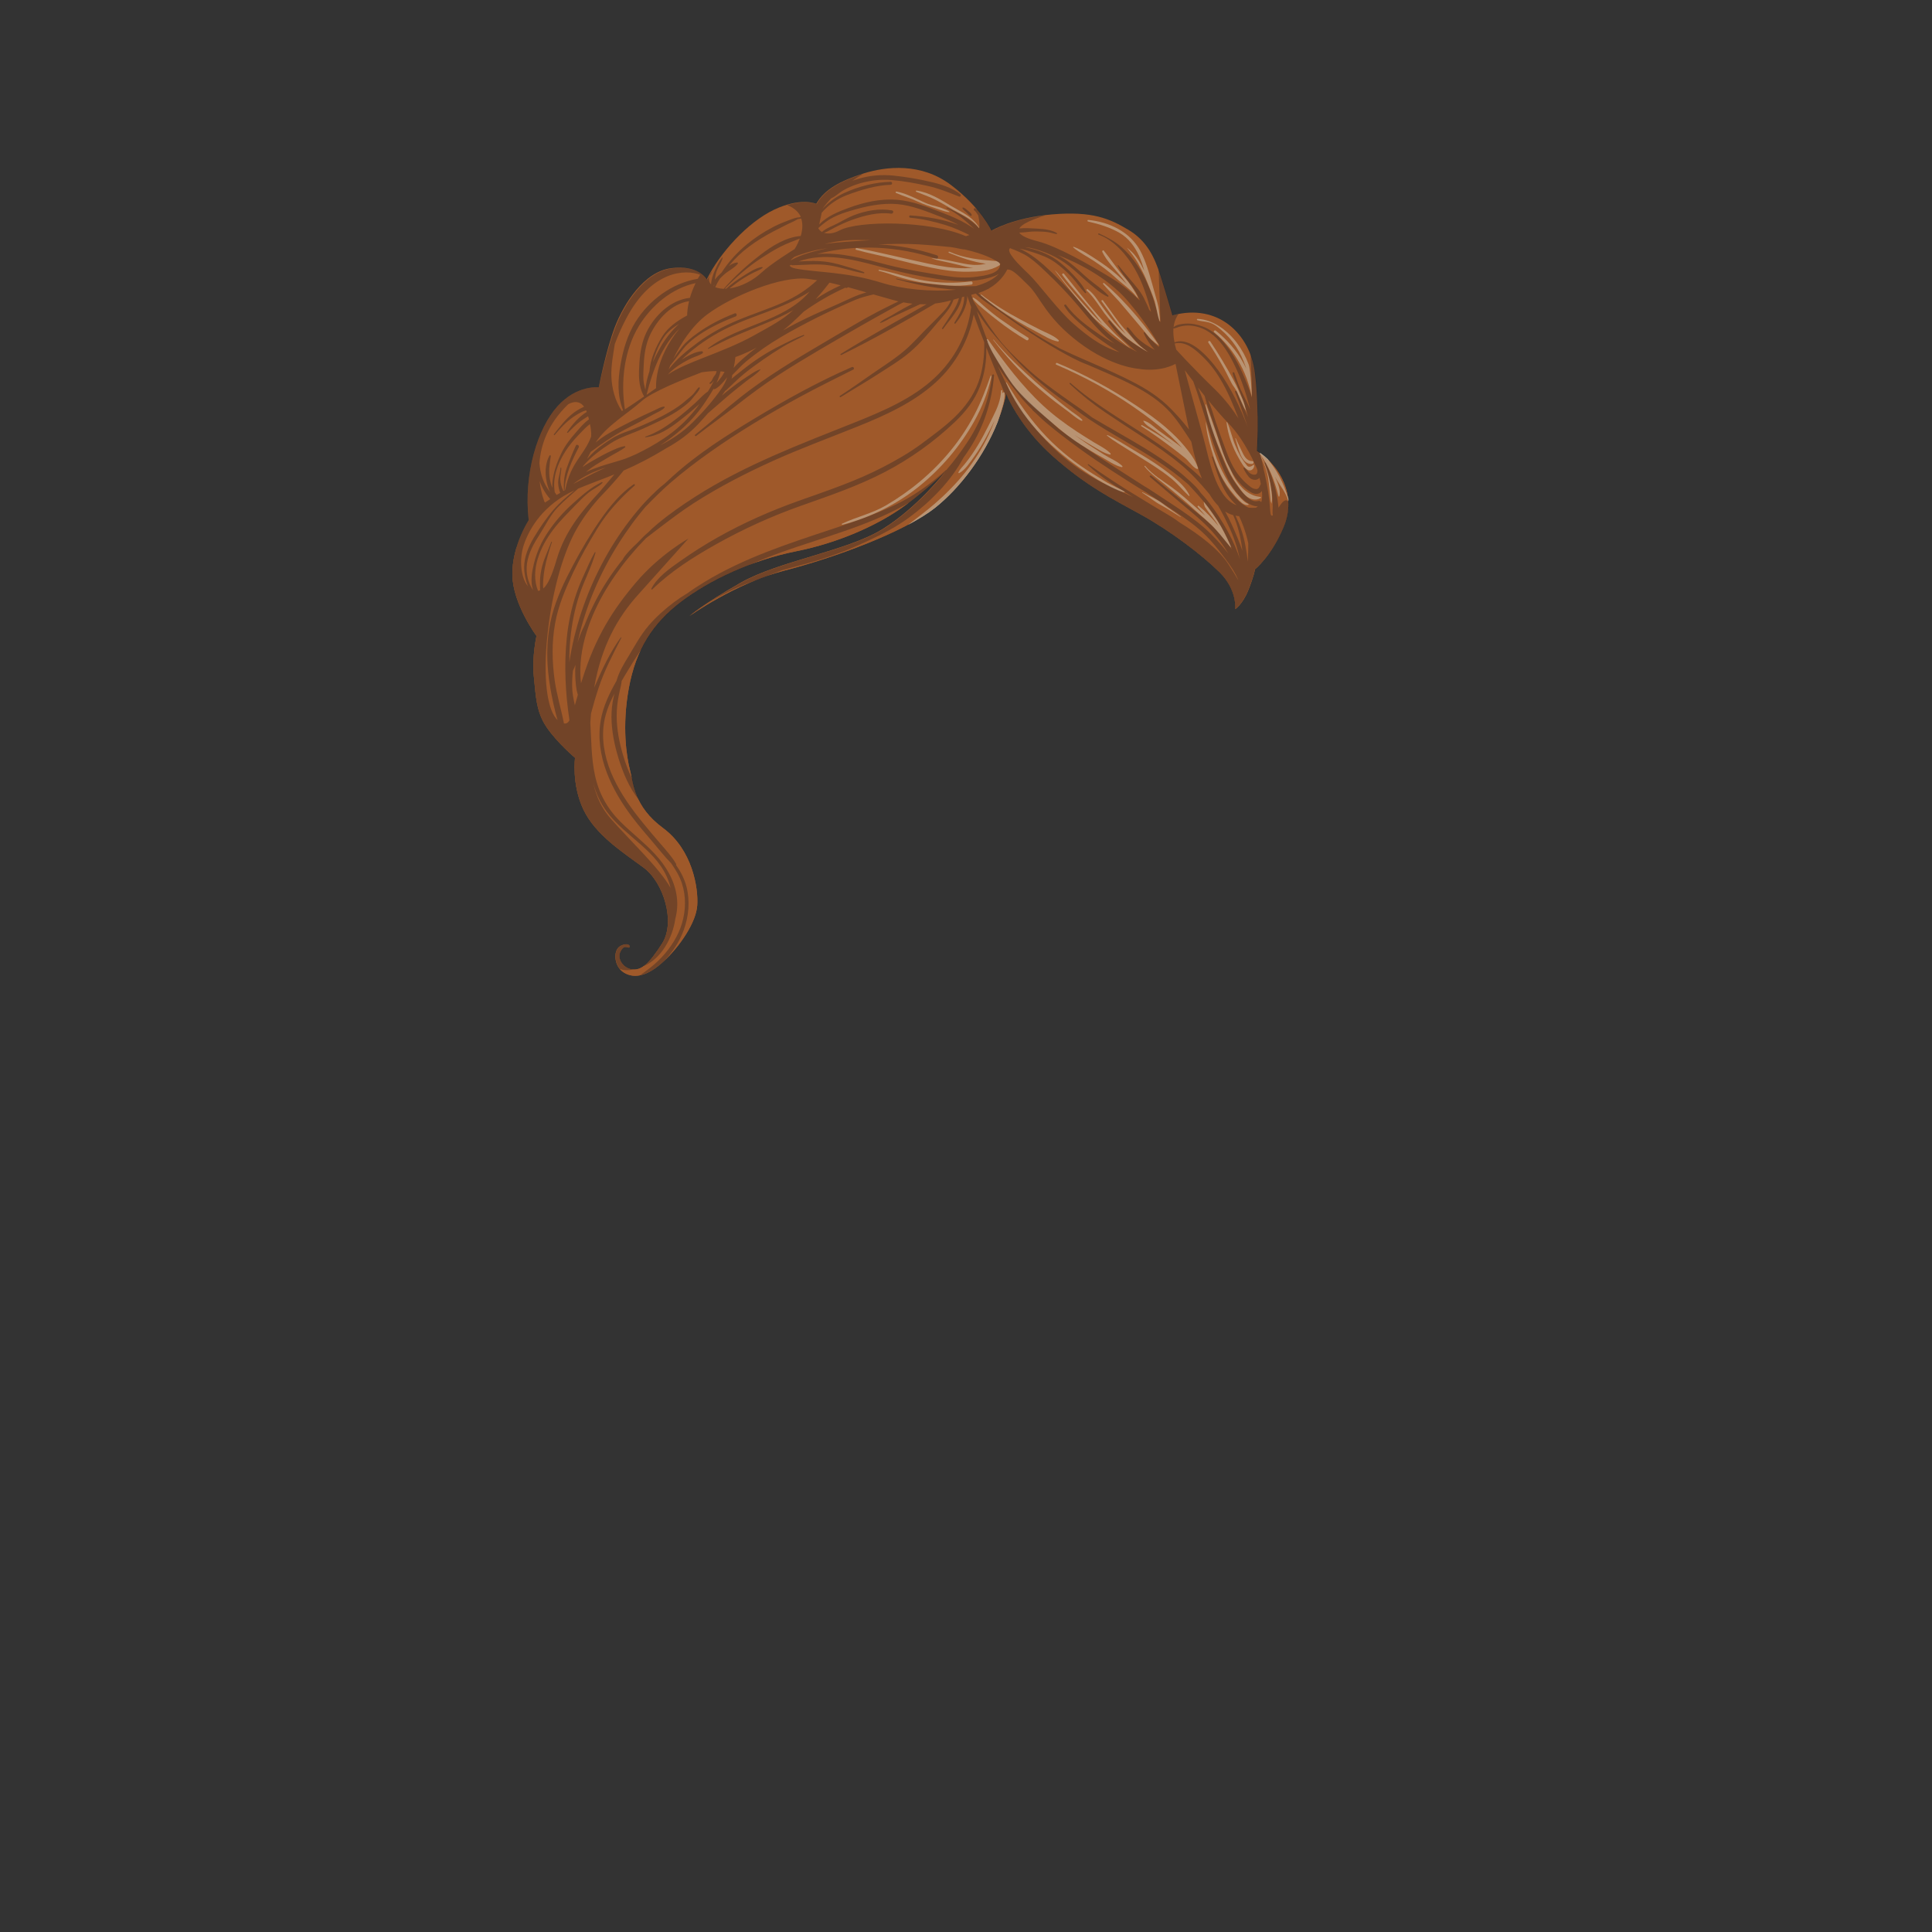 <?xml version="1.0" encoding="utf-8"?>
<!-- Generator: Adobe Illustrator 23.0.3, SVG Export Plug-In . SVG Version: 6.00 Build 0)  -->
<svg version="1.1" id="Layer_1" xmlns="http://www.w3.org/2000/svg" xmlns:xlink="http://www.w3.org/1999/xlink" x="0px" y="0px"
	 viewBox="0 0 2000 2000" enable-background="new 0 0 2000 2000" xml:space="preserve">
<rect x="0" y="0" width="2000" height="2000" fill="#333333" stroke="none"/>
<g>
	<g id="Masked">
		<g id="_x31_5_x5F_Hair_x5F_MilkmaidBraids_x5F_Front_x5F_Main_Asset_x5F_Masked">
			<path fill="#9F592A" d="M534.7,566.8c-2.5,8.5-4.4,18.2-4.3,28.4c0.5,30.2,25,63.1,25,63.1s-4.8,21.3-2.8,41.6
				c2.1,20.3,2.3,36.7,13.2,52.8s29.5,31.8,29.5,31.8s-3.7,27.5,8.7,53.6s41,44.4,62.2,60c21.1,15.6,33.1,56.6,19.4,78.3
				c-13.8,21.8-21.7,28-30.7,27.2c-9.1-0.8-16.3-10.6-12.8-18.1c3.6-7.5,6.2-4.9,8.7-4.6c2.5,0.3,1.4-6-7.6-2.1
				c-9.1,3.8-8,21.6,2.8,28.1s24.5,3.6,41.2-11.9s33.5-40.2,34.6-57.9c1.2-17.7-4.9-57.3-35.3-79.8c-30.5-22.5-30.8-46.5-34.3-59.9
				s-8.6-45.2-1.2-85.3c7.4-40.1,24.7-66.9,54-89.2s73-43,119-52.2s83.4-27.4,106-42.6s48.1-39.3,48.1-39.3s-28,36.4-64.5,59
				s-107,32.9-146.7,55.4c-39.7,22.6-53.1,34.5-53.1,34.5s46.9-33.7,98.1-47c51.2-13.2,123-39.2,155.8-65
				c32-25.2,62.6-69.6,73.1-114.8c-5.6,0.3-11.2,0.6-16.8,1C857,423.7,675,460.8,534.7,566.8z"/>
			<path fill="#9F592A" d="M1043,410.8c4.2,9.1,18.2,35.9,46.7,61.3c35.1,31.1,61.3,44,91.1,60.4c29.8,16.4,62.6,41.1,81.5,59.7
				s16.3,38.4,16.3,38.4s7.7-5,13.5-19.4c5.9-14.5,7.1-22,7.1-22s17.3-13.7,30-44.6s-3-61.5-28.1-77.8c0,0,1.1-15.4,0.8-36.6
				C1217.8,413,1130.8,406.3,1043,410.8z"/>
		</g>
		<g id="_x31_5_x5F_Hair_x5F_MilkmaidBraids_x5F_Front_x5F_Shadows_x5F_Masked">
			<path fill="none" d="M595.7,688.2c-0.7,2.1-1.6,4.1-2.6,6.1c-0.6,5.4-0.9,10.9-0.8,16.4c0.1,6.8,1.4,13.1,2.8,19.4
				c0.9-3.1,1.9-6.7,3.1-10.9c-2.1-6.1-2.4-13.8-2.7-19.7C595.4,695.7,595.4,692,595.7,688.2z"/>
			<path fill="none" d="M1292,431.6c-0.3-1.2-0.7-2.4-1-3.5c-0.2,0-0.5-0.1-0.7-0.1c0.1,0.2,0.2,0.4,0.3,0.7
				C1291.1,429.6,1291.5,430.6,1292,431.6z"/>
			<path fill="none" d="M1279.2,425.9c-0.8-0.1-1.6-0.3-2.4-0.4c2,2.7,3.7,5.3,5.2,7.6C1281.1,430.6,1280.1,428.2,1279.2,425.9z"/>
			<path fill="none" d="M546.5,606.8c-2.5-6.3-3.9-13.3-3.9-19.9c0.1-10.8,4.6-21.3,10.1-30.5c1-1.6,1.9-3.2,2.9-4.8
				c-4,2.8-8,5.6-11.9,8.5c-0.5,1.3-1,2.6-1.4,3.8C537.1,579.4,539.3,598.5,546.5,606.8z"/>
			<path fill="none" d="M1287.8,430.8c-0.4-1.2-0.9-2.4-1.3-3.6c-0.3-0.1-0.7-0.1-1-0.2c2.1,4.8,4.1,9.7,6.1,14.7
				C1290.3,438,1289.1,434.4,1287.8,430.8z"/>
			<path fill="none" d="M592.3,556.5c-12.2,25.5-22.5,64.2-26.4,109.3c-3.5,41.3,1.5,70.7,11.3,79.6c-1.7-5.5-3-11.2-4.3-16.9
				c-2.4-10.7-4.3-21.5-5.4-32.4c-2-19.7-1.1-39.8,3.9-59c4.8-18.3,12.8-35,21.6-51.6c8.6-16.3,17.9-32.1,28.4-47.2
				c9.5-13.7,20.7-27.6,34.6-37c0.8-0.5,1.7,0.7,1,1.3c-14.9,13.2-28.2,27.4-38.6,44.5c-8.9,14.5-17.5,29.6-24.8,45
				c-8.1,17.2-15.7,34.7-19,53.5c-3.5,19.4-3.1,39.2-0.4,58.6c2.1,15.1,6.7,29.8,9.6,44.7c2.4,0.4,4.1-0.5,5.7-3.2
				c-4.2-28-5.7-57-2.8-85c1.6-15.8,4.8-31.4,10-46.4c2.4-6.9,5.2-13.7,8.3-20.3c3.4-7.4,6.5-15.1,10.7-22.2
				c0.3-0.5,0.9-0.2,0.8,0.3c-4.1,14.7-11.6,28.6-16.5,43.1c-5,14.9-8.1,30.6-9.6,46.3c-0.8,8.2-1.1,16.2-1,24.2
				c0.3-2.1,0.6-4.3,1-6.5c6.1-35.3,18.5-69.8,35.8-101.2c8.6-15.6,18.5-30.4,29.6-44.3c5.6-7,11.5-13.8,17.9-20.1
				c4.4-4.3,9-8.9,14-12.6c2.8-2.6,5.5-5.1,8.3-7.6c10.7-9.7,22.1-18.7,33.9-27.1c-35.8,12.1-70.8,26.5-104.4,43.7
				c-1.1,1.1-1.7,1.8-1.7,1.8S604.5,531,592.3,556.5z"/>
			<path fill="none" d="M545.5,583.8c-1.2,9.8,1,18.8,6,26.7c0.1,0.1,0.1,0.1,0.2,0.1c-2.8-8.6-1.1-18.7,1-27.2
				c2.9-11.6,7.7-22.5,14.4-32.4c3.1-4.7,6.6-9.3,10.2-13.6c-5,3.1-10,6.3-14.9,9.6c-1.2,2-2.4,4-3.7,6
				C552.7,562.5,547,572.4,545.5,583.8z"/>
			<path fill="none" d="M693.9,499.9c-9.1,7.9-17.5,16.4-25.9,25c-4.7,5.6-9.3,11.3-13.6,17.2c-20.4,27.8-36.7,58.4-47.7,91.2
				c-3.6,10.5-6.5,21.3-8.9,32.1c2-6.2,4.2-12.2,7.2-17.9c2.8-7.3,6-14.5,9.5-21.5c7.4-15,16.4-29.2,26.7-42.5c1.3-1.7,2.7-3.3,4-5
				c-0.1-0.2-0.1-0.3,0-0.5c3.9-5.9,9.1-10.8,14.3-15.7c3.7-3.9,7.5-7.9,11.6-11.3c2.9-2.8,5.9-5.7,9.1-8.3
				c12.6-10.6,26.2-20,40.1-28.9c51.5-32.8,108.4-54.1,164.8-76.6c11-4.4,22.2-9,33.2-14.2c-58.4,8.3-117.1,20.5-174,38.6
				c-3,2.1-6,4.1-9,6.2C721.1,477.8,707.1,488.5,693.9,499.9z"/>
			<path fill="none" d="M1269,466c3.6,9.5,7.4,18.6,13.8,26.5c2.7,3.4,5.6,6.5,8.9,9.2c1.6,1.3,4,3.5,6.1,4.1
				c5.6,1.7,5.5-1.6,7.4-4.8c-0.4-2.2-0.9-4.3-1.4-6.3c-0.8,0.9-1.8,1.5-2.9,1.8c-3.1,0.8-6.4-0.6-8.3-3c-2-2.5-4.3-5.9-5.4-8.9
				c-0.2-0.6,0.6-0.9,1-0.6c3.3,2.7,4.8,6.9,9.7,7.4c3.3,0.4,3.8-2,3.8-4.6c-0.4-1.1-0.6-1.8-0.6-1.8s-11.8-28.9-29.5-46.9
				c-4.4-4.5-9.3-10.1-14.3-16c-1.2-0.2-2.5-0.4-3.7-0.6c1.8,5.1,3.3,10.4,5,15.4C1261.9,446.7,1265.4,456.4,1269,466z"/>
			<path fill="none" d="M557,611.7c0.7-0.1,1.4-0.3,2.1-0.5c-0.1-2.2-0.1-4.5-0.1-6.6c-0.1-4.9,0.3-9.7,1.3-14.4
				c2-10.3,6.8-19.5,10.4-29.3c0.2-0.4,0.8-0.2,0.7,0.2c-2.9,8.8-5.8,18.1-7.5,27.2c-1,5.4-1.6,10.9-1.7,16.3
				c-0.1,1.5,0.1,3.1,0.2,4.6c4.8-4.1,9.1-13.8,14-30.6c7.8-26,22.6-45.4,38.4-63c-9,4.8-17.9,9.9-26.7,15.2
				c-5.4,5.6-10.8,11.3-15.5,17.6C559.5,565.7,548.4,590.3,557,611.7z"/>
			<path fill="none" d="M694.2,919.2c-0.5-1.9-1-3.9-1.7-5.9c-10.9-32.4-45.1-46.9-64.4-73.1c-6.7-9-11.1-19-14-29.5
				c3.3,14.4,9,26.3,17.9,36.5C651.9,870,682.2,898,694.2,919.2z"/>
			<path fill="none" d="M1148.5,503.1c7.1,3.3,15.4,7.1,24.4,11.5c-16.2-10-32.8-20.1-46.7-33.2c-0.5-0.4,0.1-1.1,0.6-0.8
				c16.9,11.9,34,23.2,51.7,33.8c8.8,5.4,17.6,10.8,26.5,16c5.1,3,10.9,6.4,15.9,10.3c21.4,13.2,40.7,28,50.7,43.3
				c4.1,6.2,7.5,11.9,10.4,16.8c-3.2-8-8.1-15.1-13.6-22.4c-8.3-11.1-16.7-21.7-27.3-30.7c-10.6-9.1-22.4-16.7-34.1-24.4
				c-6-4-12-8-18-12c-0.6-0.4-1.1-0.8-1.7-1.2c-0.5-0.3-0.9-0.5-1.4-0.8c-5.8-3.4-11.6-7.1-17.3-10.7c-11.7-7.4-23.4-15-34.9-22.8
				c-11.4-7.8-22.7-16-33.7-24.5c-5.3-4-10.4-8.2-15.5-12.4c-5.6-4.5-10.4-9.7-15.7-14.3c-0.2-0.1-0.2-0.3-0.1-0.5
				c-4.5-4.4-8.9-9-12.8-13.9c-2.4,0.1-4.8,0.2-7.2,0.3c4.7,8.3,10,16.5,15.8,24.1C1087,463.6,1112.8,486.9,1148.5,503.1z"/>
			<path fill="none" d="M1276.6,533.3c-2.9-0.8-5.7-2.1-8.3-3.8c2.6,4.7,5,9.5,7.2,14.4c3.9,8.5,7.5,17.3,10.6,26.2
				c-0.2-1.4-0.3-2.8-0.5-4.1C1284,554.9,1281.2,543.6,1276.6,533.3z"/>
			<path fill="none" d="M1118.9,423.5c4,2.8,7.8,5.7,11.6,8.6c18.1,10.8,36.6,20.9,54.5,31.8c11.2,6.9,22.2,14.1,32.6,22.1
				c5,3.8,9.8,7.9,14.4,12.2c3.8,3.5,8,7.4,10.9,11.9c9.2,9.9,17.1,21.2,23.9,32.7c5.8,9.7,10.9,19.9,14.8,30.5
				c0.6,1.8,1.3,3.6,1.8,5.5c-2.3-11.8-6.2-23-11.3-33.9c-3.4-7.2-7-14.4-11.1-21.4c-3.3-3.4-6.3-7.4-9-12
				c-9.3-11.1-18.7-21.5-29.8-30.8c-12-10-24.8-18.8-37.9-27.4c-13.4-8.7-26.8-17.4-40.1-26.4c-7.9-5.4-15.5-11.1-22.8-17.1
				c-7.5-0.2-14.9-0.3-22.4-0.3c0.3,0.2,0.5,0.4,0.8,0.5C1106,414.6,1112.5,419,1118.9,423.5z"/>
			<path fill="none" d="M1282.2,534.3c-1.1-0.1-2.2-0.3-3.2-0.5c4.6,9.6,8.1,19.7,10.1,30.3c1.1,5.7,2,11.3,2.6,17.1
				c0.1-0.4,0.1-0.8,0.1-1.2c0.3-5.8,0.4-11.7,0.4-17.6c-2.7-12.8-7-22.9-9.5-28.1C1282.5,534.3,1282.4,534.3,1282.2,534.3z"/>
			<path fill="none" d="M1095.8,443.8c2.8,2.1,5.6,4.1,8.4,6.1c11,8,22.2,15.6,33.5,23.1c11.6,7.7,23.3,15.2,35,22.7
				c3.9,2.5,7.8,4.9,11.6,7.4c3.3,1.9,6.5,4,9.7,6.1c6.6,4.3,13.1,8.6,19.6,12.9c11.7,7.8,23.3,15.6,33.8,24.9
				c8.8,7.8,16.8,16.7,24.2,26c-4.9-8-10.4-15.7-16.7-22.7c-9.3-10.3-20.3-19.2-30.9-28.1c-11.2-9.4-22.3-19-33.5-28.4
				c-1-0.8,0.4-2.2,1.4-1.4c12.4,10.1,24.8,20.2,37.2,30.3c11.6,9.4,23.6,18.4,33.4,29.7c4.5,5.3,8.8,10.7,12.8,16.3
				c-3.2-8.2-7-16.2-11.4-23.9c-9-15.9-20.8-29.6-33.2-42.8c-0.4-0.3-0.7-0.7-1.1-1c-5.1-4.5-10.3-8.7-15.7-12.7
				c-10.6-8-21.8-15.2-33.1-22c-23.7-14.3-48.2-27.3-70.1-44.4c-0.1-0.1-0.2-0.2-0.2-0.3c-4.6-3.2-9.2-6.4-13.7-9.7
				c-1.1-0.8-2.2-1.6-3.3-2.4c-11.3,0-22.7,0.2-34.1,0.7c6.1,6.1,12.3,11.9,18.7,17.7C1083.8,433.1,1090.3,438.1,1095.8,443.8z"/>
			<path fill="none" d="M1275.8,495.4c3,5,6.5,9.9,10.4,14.3c4.1,4.5,9.7,10.6,16.2,8.9c1.6-0.4,2.7,0.3,3.2,1.3
				c0.2-0.5,0.3-0.9,0.4-1.3c0.7-2.9,0.7-6.5,0.3-10.3c-0.7,1-1.6,1.8-2.6,2.3c-4,2-8.4-0.6-11.6-2.8c-8.7-6-14.6-14.5-19.4-23.8
				c-5.7-11-9-23-12.9-34.8c-3.1-9.4-6.5-18.7-9.5-28.1c-1-0.1-1.9-0.3-2.9-0.4c4.5,13.5,8.4,27.3,13.2,40.6
				C1264.8,472.9,1269.4,484.7,1275.8,495.4z"/>
			<path fill="none" d="M1225.9,479.4c6.2,5.1,12.5,10.3,18.3,16c-4.5-11.2-8.1-24.2-11-38.2c-7.9-11.8-15-23.7-25.2-33.9
				c-3.2-3.2-6.6-6.1-10.1-8.8c-24.3-2.4-48.7-4-73.3-4.6c20.7,15.6,43.2,28.9,64.8,43.2C1201.9,461.3,1214.3,469.9,1225.9,479.4z"
				/>
			<path fill="none" d="M1280.1,523c-3.8-3.5-7.2-7.5-10-11.8c-7.6-11.7-11.3-24.9-15.5-38c-0.2-0.7,0.8-0.9,1-0.3
				c4,10.9,8.7,22.5,15.2,32.1c3.5,5.1,7.5,10,12.2,14.2c3.1,2.8,6.1,4.8,9.5,6.3c3,0.3,5.4,0.3,7.5,0.1c0.8-0.4,1.5-0.8,2.1-1.4
				c-10.3-0.1-19.8-10.7-25.1-18.5c-7-10.4-12-22.7-16.4-34.4c-6.4-16.8-11.5-34.1-16.9-51.2c-2.5-0.4-4.9-0.7-7.4-1
				c3.7,13.3,7.5,27.1,9.7,35C1251.2,472.3,1257.8,515,1280.1,523z"/>
			<path fill="none" d="M1230.8,444.6c-2-9.7-3.8-18.8-5.5-27c-7.3-0.9-14.7-1.8-22-2.5c3.1,2.6,6,5.3,8.9,8.2
				C1218.6,429.8,1225,437,1230.8,444.6z"/>
			<path opacity="0.3" fill="#091426" enable-background="new    " d="M885.1,437.2c-56.4,22.5-113.3,43.8-164.8,76.6
				c-13.9,8.9-27.5,18.3-40.1,28.9c-3.2,2.6-6.2,5.5-9.1,8.3c-4.1,3.4-7.9,7.4-11.6,11.3c-5.2,4.9-10.4,9.8-14.3,15.7
				c-0.1,0.2-0.1,0.3,0,0.5c-1.3,1.7-2.7,3.3-4,5c-10.3,13.3-19.3,27.5-26.7,42.5c-3.5,7-6.7,14.2-9.5,21.5
				c-3,5.7-5.2,11.7-7.2,17.9c2.4-10.8,5.3-21.6,8.9-32.1c11-32.8,27.3-63.4,47.7-91.2c4.3-5.9,8.9-11.6,13.6-17.2
				c8.4-8.6,16.8-17.1,25.9-25c13.2-11.4,27.2-22.1,41.4-32.1c3-2.1,6-4.2,9-6.2c-4.8,1.5-9.6,3.1-14.3,4.7
				c-11.8,8.4-23.3,17.4-33.9,27.1c-2.8,2.5-5.5,5-8.3,7.6c-5,3.7-9.6,8.3-14,12.6c-6.4,6.3-12.3,13.1-17.9,20.1
				c-11.1,13.9-21,28.7-29.6,44.3c-17.3,31.4-29.7,65.9-35.8,101.2c-0.4,2.2-0.7,4.4-1,6.5c-0.1-8,0.2-16,1-24.2
				c1.5-15.7,4.6-31.4,9.6-46.3c4.9-14.5,12.4-28.4,16.5-43.1c0.1-0.5-0.5-0.8-0.8-0.3c-4.2,7.1-7.3,14.8-10.7,22.2
				c-3.1,6.6-5.9,13.4-8.3,20.3c-5.2,15-8.4,30.6-10,46.4c-2.9,28-1.4,57,2.8,85c-1.6,2.7-3.3,3.6-5.7,3.2
				c-2.9-14.9-7.5-29.6-9.6-44.7c-2.7-19.4-3.1-39.2,0.4-58.6c3.3-18.8,10.9-36.3,19-53.5c7.3-15.4,15.9-30.5,24.8-45
				c10.4-17.1,23.7-31.3,38.6-44.5c0.7-0.6-0.2-1.8-1-1.3c-13.9,9.4-25.1,23.3-34.6,37c-10.5,15.1-19.8,30.9-28.4,47.2
				c-8.8,16.6-16.8,33.3-21.6,51.6c-5,19.2-5.9,39.3-3.9,59c1.1,10.9,3,21.7,5.4,32.4c1.3,5.7,2.6,11.4,4.3,16.9
				c-9.8-8.9-14.8-38.3-11.3-79.6c3.9-45.1,14.2-83.8,26.4-109.3s31.5-44.7,31.5-44.7s0.6-0.6,1.7-1.8c-3.6,1.8-7.1,3.7-10.7,5.6
				c-15.8,17.5-30.7,37-38.4,63c-4.9,16.8-9.2,26.5-14,30.6c-0.1-1.5-0.3-3.1-0.2-4.6c0.1-5.4,0.7-10.9,1.7-16.3
				c1.7-9.1,4.6-18.4,7.5-27.2c0.1-0.4-0.5-0.6-0.7-0.2c-3.6,9.8-8.4,19-10.4,29.3c-1,4.7-1.4,9.5-1.3,14.4c0,2.1,0,4.4,0.1,6.6
				c-0.7,0.2-1.4,0.4-2.1,0.5c-8.6-21.4,2.5-46,15.6-63.3c4.7-6.3,10.1-12,15.5-17.6c-3.6,2.2-7.2,4.4-10.8,6.6
				c-3.7,4.3-7.1,8.9-10.2,13.6c-6.7,9.9-11.5,20.8-14.4,32.4c-2.1,8.5-3.8,18.6-1,27.2c-0.1,0-0.1,0-0.2-0.1
				c-5-7.9-7.2-16.9-6-26.7c1.5-11.4,7.2-21.3,13.3-30.8c1.3-2,2.5-4,3.7-6c-2.3,1.5-4.6,3.1-6.8,4.6c-1,1.6-2,3.2-2.9,4.8
				c-5.5,9.2-10,19.7-10.1,30.5c0,6.6,1.4,13.6,3.9,19.9c-7.2-8.3-9.4-27.4-4.2-42.9c0.4-1.2,0.9-2.5,1.4-3.8c-3,2.2-6,4.4-9,6.7
				c-2.5,8.5-4.4,18.2-4.3,28.4c0.5,30.2,25,63.1,25,63.1s-4.8,21.3-2.8,41.6c2.1,20.3,2.3,36.7,13.2,52.8s29.5,31.8,29.5,31.8
				s-3.7,27.5,8.7,53.6s41,44.4,62.2,60c21.1,15.6,33.1,56.6,19.4,78.3c-7.9,12.4-13.8,19.8-19.2,23.7c18.5-8,29.9-29.3,32.7-49
				c2-7.5,2.5-15.4,1.5-22.9c-2.2-16.9-11.3-32-22.8-44.3c-11.1-12-24.2-21.9-35.8-33.5C628.6,836.7,620,821,616,802.1
				c-3.8-17.8-3.6-35.9-4.7-53.9c0.2-3.1,0.4-6.2,0.7-9.5c2.4-9.1,5-18.1,8-27c6-18,14.8-34.5,23.4-51.4c0.2-0.4-0.4-0.7-0.6-0.4
				c-11,15.2-19.3,32.9-26.7,50.1c-0.3,0.6-0.5,1.2-0.8,1.8c7.5-43.4,24.5-72.7,44.8-95.4c23.5-26.2,52.8-58.9,52.8-58.9
				s-29.6,16.4-54.1,45.2s-42,56.7-55.4,99.3c-0.6,1.8-1.1,3.6-1.7,5.3c-0.4-2.9-0.6-5.7-0.7-8.6c-0.3-8.6,0.4-17.2,1.9-25.6
				c2.9-16.4,8.7-32.4,16.1-47.3c7-14.1,15.6-27.4,25.1-40c5-6.6,10.4-13,15.9-19.2c2.9-3.2,6-6.3,9-9.5c3.9-3.1,7.8-6.1,11.8-9.1
				c12.4-9.4,24.6-18.8,37.7-27.2c26-16.7,53.6-30.9,81.7-43.6c28.8-13,58.5-23.9,87.8-35.7c15.1-6.1,30.2-12.6,44.6-20.4
				c-4.7,0.6-9.4,1.2-14.1,1.9C907.3,428.2,896.1,432.8,885.1,437.2z M628.1,840.2c19.3,26.2,53.5,40.7,64.4,73.1
				c0.7,2,1.2,4,1.7,5.9c-12-21.2-42.3-49.2-62.2-72c-8.9-10.2-14.6-22.1-17.9-36.5C617,821.2,621.4,831.2,628.1,840.2z
				 M595.1,730.1c-1.4-6.3-2.7-12.6-2.8-19.4c-0.1-5.5,0.2-11,0.8-16.4c1-2,1.9-4,2.6-6.1c-0.3,3.8-0.3,7.5-0.2,11.3
				c0.3,5.9,0.6,13.6,2.7,19.7C597,723.4,596,727,595.1,730.1z"/>
			<path opacity="0.3" fill="#091426" enable-background="new    " d="M1292,431.6c-0.5-1-0.9-2-1.4-3c-0.1-0.2-0.2-0.4-0.3-0.7
				c-1.3-0.2-2.5-0.5-3.8-0.7c0.4,1.2,0.9,2.4,1.3,3.6c1.3,3.6,2.5,7.2,3.8,10.9c-1.9-4.9-4-9.8-6.1-14.7c-2.1-0.4-4.2-0.8-6.3-1.2
				c0.9,2.4,1.9,4.8,2.8,7.1c-1.5-2.3-3.2-4.8-5.2-7.6c-6.5-1.2-13-2.3-19.5-3.3c5,5.9,9.9,11.5,14.3,16
				c17.7,18,29.5,46.9,29.5,46.9s0.2,0.7,0.6,1.8c0,2.6-0.5,5-3.8,4.6c-4.9-0.5-6.4-4.7-9.7-7.4c-0.4-0.3-1.2,0-1,0.6
				c1.1,3,3.4,6.4,5.4,8.9c1.9,2.4,5.2,3.8,8.3,3c1.1-0.3,2.1-0.9,2.9-1.8c0.5,2,1,4.1,1.4,6.3c-1.9,3.2-1.8,6.5-7.4,4.8
				c-2.1-0.6-4.5-2.8-6.1-4.1c-3.3-2.7-6.2-5.8-8.9-9.2c-6.4-7.9-10.2-17-13.8-26.5c-3.6-9.6-7.1-19.3-10.4-29
				c-1.7-5-3.2-10.3-5-15.4c-1.1-0.2-2.2-0.3-3.3-0.5c3,9.4,6.4,18.8,9.5,28.1c3.9,11.8,7.2,23.8,12.9,34.8
				c4.8,9.3,10.7,17.8,19.4,23.8c3.2,2.2,7.6,4.8,11.6,2.8c1-0.5,1.9-1.3,2.6-2.3c0.4,3.8,0.4,7.4-0.3,10.3
				c-0.1,0.4-0.2,0.8-0.4,1.3c-0.5-1-1.6-1.7-3.2-1.3c-6.5,1.7-12.1-4.4-16.2-8.9c-3.9-4.4-7.4-9.3-10.4-14.3
				c-6.4-10.7-11-22.5-15.2-34.2c-4.8-13.3-8.6-27.1-13.2-40.6c-1.2-0.2-2.5-0.4-3.7-0.5c5.4,17.2,10.5,34.4,16.9,51.2
				c4.4,11.7,9.4,24,16.4,34.4c5.3,7.8,14.8,18.4,25.1,18.5c-0.6,0.6-1.3,1-2.1,1.4c-2.1,0.2-4.5,0.2-7.5-0.1
				c-3.4-1.5-6.4-3.5-9.5-6.3c-4.7-4.2-8.7-9.1-12.2-14.2c-6.5-9.6-11.2-21.2-15.2-32.1c-0.2-0.6-1.2-0.4-1,0.3
				c4.2,13.1,7.9,26.3,15.5,38c2.8,4.3,6.2,8.3,10,11.8c-22.3-8-28.9-50.7-34.1-69c-2.2-7.9-6-21.7-9.7-35c-3.7-0.5-7.3-1-11-1.5
				c1.7,8.2,3.5,17.3,5.5,27c-5.8-7.6-12.2-14.8-18.7-21.4c-2.8-2.9-5.8-5.6-8.9-8.2c-1.8-0.2-3.6-0.4-5.4-0.5
				c3.5,2.7,6.9,5.6,10.1,8.8c10.2,10.2,17.3,22.1,25.2,33.9c2.9,14,6.5,27,11,38.2c-5.8-5.7-12.1-10.9-18.3-16
				c-11.6-9.5-24-18.1-36.5-26.4c-21.5-14.3-44.1-27.6-64.8-43.2c-1.1,0-2.2-0.1-3.3-0.1c7.3,6.1,14.9,11.8,22.8,17.1
				c13.3,9,26.7,17.7,40.1,26.4c13.1,8.6,25.9,17.4,37.9,27.4c11.1,9.3,20.5,19.7,29.8,30.8c2.7,4.6,5.7,8.6,9,12
				c4.1,7,7.7,14.2,11.1,21.4c5.1,10.9,9,22.1,11.3,33.9c-0.5-1.9-1.2-3.7-1.8-5.5c-3.9-10.6-9-20.8-14.8-30.5
				c-6.8-11.5-14.7-22.8-23.9-32.7c-2.9-4.5-7.1-8.4-10.9-11.9c-4.6-4.3-9.4-8.4-14.4-12.2c-10.4-8-21.4-15.2-32.6-22.1
				c-17.9-10.9-36.4-21-54.5-31.8c-3.8-2.9-7.6-5.8-11.6-8.6c-6.4-4.5-12.9-8.9-19.2-13.5c-0.3-0.2-0.5-0.4-0.8-0.5
				c-1.8,0-3.6,0-5.4,0c1.1,0.8,2.2,1.6,3.3,2.4c4.5,3.3,9.1,6.5,13.7,9.7c0,0.1,0.1,0.2,0.2,0.3c21.9,17.1,46.4,30.1,70.1,44.4
				c11.3,6.8,22.5,14,33.1,22c5.4,4,10.6,8.2,15.7,12.7c0.4,0.3,0.7,0.7,1.1,1c12.4,13.2,24.2,26.9,33.2,42.8
				c4.4,7.7,8.2,15.7,11.4,23.9c-4-5.6-8.3-11-12.8-16.3c-9.8-11.3-21.8-20.3-33.4-29.7c-12.4-10.1-24.8-20.2-37.2-30.3
				c-1-0.8-2.4,0.6-1.4,1.4c11.2,9.4,22.3,19,33.5,28.4c10.6,8.9,21.6,17.8,30.9,28.1c6.3,7,11.8,14.7,16.7,22.7
				c-7.4-9.3-15.4-18.2-24.2-26c-10.5-9.3-22.1-17.1-33.8-24.9c-6.5-4.3-13-8.6-19.6-12.9c-3.2-2.1-6.4-4.2-9.7-6.1
				c-3.8-2.5-7.7-4.9-11.6-7.4c-11.7-7.5-23.4-15-35-22.7c-11.3-7.5-22.5-15.1-33.5-23.1c-2.8-2-5.6-4-8.4-6.1
				c-5.5-5.7-12-10.7-17.7-16c-6.4-5.8-12.6-11.6-18.7-17.7c-1.2,0-2.3,0.1-3.5,0.1c3.9,4.8,8.3,9.5,12.8,13.9
				c-0.1,0.2-0.1,0.4,0.1,0.5c5.3,4.6,10.1,9.8,15.7,14.3c5.1,4.2,10.2,8.4,15.5,12.4c11,8.5,22.3,16.7,33.7,24.5
				c11.5,7.8,23.2,15.4,34.9,22.8c5.7,3.6,11.5,7.3,17.3,10.7c0.5,0.3,0.9,0.5,1.4,0.8c0.6,0.4,1.1,0.8,1.7,1.2c6,4,12,8,18,12
				c11.7,7.7,23.5,15.3,34.1,24.4c10.6,9,19,19.6,27.3,30.7c5.5,7.3,10.4,14.4,13.6,22.4c-2.9-4.9-6.3-10.6-10.4-16.8
				c-10-15.3-29.3-30.1-50.7-43.3c-5-3.9-10.8-7.3-15.9-10.3c-8.9-5.2-17.7-10.6-26.5-16c-17.7-10.6-34.8-21.9-51.7-33.8
				c-0.5-0.3-1.1,0.4-0.6,0.8c13.9,13.1,30.5,23.2,46.7,33.2c-9-4.4-17.3-8.2-24.4-11.5c-35.7-16.2-61.5-39.5-83.9-68.5
				c-5.8-7.6-11.1-15.8-15.8-24.1c-1.9,0.1-3.9,0.2-5.8,0.3c4.2,9.1,18.2,35.9,46.7,61.3c35,31.1,61.3,44,91.1,60.4
				c29.8,16.4,62.6,41.1,81.5,59.7s16.3,38.4,16.3,38.4s7.7-5,13.5-19.4c5.9-14.5,7.1-22,7.1-22s17.7-13.8,30.4-44.7
				c3.5-8.4,4.8-16.8,4.4-24.9c-3.1-4.5-7,0.6-10.4,5.9c0-0.4-0.1-0.7-0.1-1c-0.5-5.3-1.4-10.6-2.6-15.8c-2.3-10.2-6-20.5-10.7-29.9
				c-0.2-0.5-1.1-0.1-0.9,0.4c3.4,9.7,5.8,19.2,7.2,29.5c0.7,5,1,9.9,1.1,14.9c0.1,3-0.5,6.8,0.1,9.9c-1.4,1-2.4-0.1-2.7-4.9
				c-1.4-22.8-6.7-42.3-6.7-42.3c0.1-0.5-2.3-10.8-3.9-17.6c-0.9-0.7-1.9-1.3-2.8-2c0,0,1.1-15.3,0.8-36.4
				c-3.8-0.8-7.5-1.5-11.3-2.2C1291.3,429.2,1291.7,430.4,1292,431.6z M1275.5,543.9c-2.2-4.9-4.6-9.7-7.2-14.4
				c2.6,1.7,5.4,3,8.3,3.8c4.6,10.3,7.4,21.6,9,32.7c0.2,1.3,0.3,2.7,0.5,4.1C1283,561.2,1279.4,552.4,1275.5,543.9z M1291.8,580
				c0,0.4,0,0.8-0.1,1.2c-0.6-5.8-1.5-11.4-2.6-17.1c-2-10.6-5.5-20.7-10.1-30.3c1,0.2,2.1,0.4,3.2,0.5c0.2,0,0.3,0,0.5,0
				c2.5,5.2,6.8,15.3,9.5,28.1C1292.2,568.3,1292.1,574.2,1291.8,580z"/>
			<path opacity="0.3" fill="#091426" enable-background="new    " d="M988.3,431.8c-10.7,10.3-23,19.1-34.9,28
				c-12.4,9.1-25.7,16.7-39.4,23.8c-27.9,14.5-57.5,24.3-87,34.8c-29,10.3-57.1,22.7-83.9,37.8c-13.5,7.6-26.7,16-39.3,24.9
				c-10.8,7.6-23.2,16.2-29.5,28.2c-0.3,0.7,0.5,1.3,1,0.8c19.5-18.9,42.1-33.2,65.7-46.5c28.3-15.9,57.8-29.3,88.4-40.1
				c29.4-10.4,58.8-20.4,86.5-34.8c26.3-13.7,51-31.4,72.5-51.8c7.6-7.2,14.3-14.9,19.6-23.7c-1.4,0.1-2.9,0.2-4.3,0.3
				C999.3,420.1,994.1,426.2,988.3,431.8z"/>
			<path opacity="0.3" fill="#091426" enable-background="new    " d="M642.2,985.5c3.6-7.5,6.2-4.9,8.7-4.6c2.5,0.3,1.4-6-7.6-2.1
				c-7.7,3.2-8.1,16.5-1.4,24.4c3.3,1.2,7.8,1.6,13.9,0.4c-0.3,0-0.5,0-0.8,0C645.9,1002.8,638.7,993,642.2,985.5z"/>
			<path opacity="0.3" fill="#091426" enable-background="new    " d="M1022.4,412.1c-4.4,15.9-11.3,30.9-20.6,45
				c-6.8,10.3-14.1,20.1-22.1,29.4c-0.2,0-0.5,0.1-0.7,0.3c-16.4,14.9-34.2,27.4-54.3,36.8c-20.2,9.4-41.3,16.8-62.4,23.8
				c-45.6,15.1-91.7,29.9-132.9,55c-6.1,3.7-12.1,7.6-17.9,11.8c-4.7,2.8-9.1,5.7-13.5,9c-9.7,7.3-18.9,15.4-26.7,24.6
				c-8.1,9.5-14.1,20.6-20.5,31.3c-5.2,8.5-10,16.4-12.6,25.7c-7.3,12.8-13.8,26.4-16.3,40.7c-6.4,36.8,11.4,72.7,33.1,101.1
				c6.3,8.2,13,16.2,19.8,24c6.6,7.7,12.9,15.9,20,23.1c4.5,6.5,8.6,13.1,11.1,20.7c4.4,13.5,4.1,28.2,0,41.7
				c-3.9,12.9-11.5,24.7-20.6,34.5c-4.6,4.9-9.6,9.4-15.1,13.4c-2.3,1.7-4.9,3.8-7.7,5.5c7.4-1.4,15.6-6.1,24.8-14.6
				c0.4-0.4,0.8-0.8,1.2-1.2c8.4-9,15.2-19.5,19.4-31.1c5.1-14.2,6.5-29.9,2.8-44.5c-2.1-8.2-6-15.7-10.8-22.6
				c0.2-0.4,0.2-0.9-0.1-1.4c-4.4-7.5-10.6-14.3-16.3-20.9c-6-7-12.1-14.1-17.9-21.3c-11.7-14.4-22.6-29.5-30.5-46.4
				c-7.7-16.4-12.2-34.8-10.4-53c1.2-12.5,5.8-23.9,11.5-34.7c-0.4,1.2-0.7,2.5-1,3.8c-1.5,6.8-2.2,13.7-2.2,20.7
				c0.1,14.6,3.1,29.2,7.4,43.1c4.4,14.2,10.9,30.1,20.8,42.4c-3.9-8-5.6-15.5-6.9-21.9c-3.7-7.5-6.7-15.4-9.1-23.5
				c-4-13.3-6.8-27.1-6.8-41.1c0-7.2,0.7-14.2,2.1-21.2c0.7-3.6,1.6-7.2,2.4-10.9c0.3-1.4,0.5-2.8,0.6-4.2c1.1-1.8,2.2-3.7,3.2-5.5
				c5.3-9,10.9-17.9,16.7-26.6c0.1-0.2,0.3-0.4,0.4-0.6c9.5-19.6,23.1-35.4,41.4-49.3c19-14.5,44.1-28.2,71.9-38.7
				c5.4-2.4,10.8-4.6,16.3-6.8c42.4-16.8,87.7-27.1,128.8-47.2c6.5-3.2,12.9-6.5,19.2-10.2c19.1-14.4,37-31.2,37-31.2
				s-28,36.4-64.5,59s-107,32.9-146.7,55.4c-29.9,17-44.9,28-50.5,32.3c6-4.3,12-8.7,18.4-12.6c8.7-5.3,17.6-10.1,26.9-14.2
				c7.9-3.5,15.9-6.5,24-9.5c1.9-0.7,3.8-1.4,5.7-2.1c0.4-0.2,0.8-0.3,1.2-0.5c5.1-1.9,10.3-3.9,15.4-5.9c0.6-0.2,1.3-0.5,1.9-0.7
				c13.5-3.8,27.3-7.1,40.7-11.4c4.7-1.5,9.4-3.1,14.1-4.9c11.9-4,23.4-9.3,34.9-14.6c14.3-6.6,28.2-14,41-23.3
				c21.9-16.1,43.2-37.4,56.3-61.8c2.3-3.2,4.5-6.4,6.6-9.7c10.3-15.9,17.6-33.9,21.7-52.5c-0.5,0-1,0.1-1.4,0.1
				C1023.5,412,1022.9,412.1,1022.4,412.1z"/>
		</g>
		<g id="_x31_5_x5F_Hair_x5F_MilkmaidBraids_x5F_FrontHighlights_x5F_Masked">
			<path opacity="0.35" fill="#E8FFFA" enable-background="new    " d="M1082.6,432.1c12,10.3,23,19.9,36.4,28.3
				c7,4.4,14.1,8.8,21.3,12.7c6.5,3.5,13.6,8.8,20.8,10.5c0.7,0.2,1.2-0.7,0.7-1.2c-5.2-5-13-8-19.1-11.9
				c-6.7-4.4-13.6-8.5-20.2-13.1c-3.5-2.4-6.9-4.8-10.3-7.2c5.7,3.7,11.4,7.2,17.2,10.6c6.1,3.5,12.7,8.1,19.5,9.8
				c0.7,0.2,1.2-0.7,0.7-1.2c-4.4-4.6-11-7.8-16.5-11.1c-6.1-3.7-12.1-7.5-18.1-11.4c-12.5-8.2-24.5-17.1-35.5-27.3
				c-3.4-3.2-6.7-6.4-10-9.8c-3.6,0.1-7.2,0.2-10.8,0.3C1066.3,418,1074.7,425.3,1082.6,432.1z"/>
			<path opacity="0.35" fill="#E8FFFA" enable-background="new    " d="M1093.3,416.7c4.2,3.2,8.4,6.2,12.6,9.4
				c4.3,3.2,8.7,7.3,13.6,9.5c0.7,0.3,1.4-0.5,0.8-1.1c-3.2-3.4-7.5-5.9-11.2-8.7c-4.4-3.3-8.6-6.6-12.8-10.1
				c-2.5-2.1-5.1-4.2-7.6-6.2c-1.5,0-3,0-4.4,0C1087.3,412,1090.3,414.4,1093.3,416.7z"/>
			<path opacity="0.35" fill="#E8FFFA" enable-background="new    " d="M1172.9,420.9c18,12.5,36.2,26.1,50.8,42.7
				c-3.1-2.6-6.4-5-9.7-7.4c-4.9-3.6-9.9-7.1-14.8-10.7c-4.6-3.3-9.5-8.7-15.2-10c-0.3-0.1-0.5,0.2-0.4,0.5c2.6,4.4,8,7,12,9.9
				c4.8,3.5,9.5,7,14.1,10.6c2,1.5,3.9,3,5.8,4.5c-0.5-0.3-0.9-0.7-1.4-1c-10.2-7.3-21-13.7-31.9-19.9c-0.7-0.4-1.3,0.6-0.6,1.1
				c10.4,6.6,20.3,13.8,30.1,21.1c5,3.8,10,7.6,14.9,11.6c3.8,3.1,6.4,7.5,10.4,10.4c0.6,0.4,3.1,2.1,3.2,0.5c0-0.3-0.1-0.6-0.2-0.8
				c-2.8-8.3-8.3-15.4-13.8-22.1s-11.7-12.7-18.2-18.4c-9.7-8.6-20.5-16.1-31.4-23.4c-4.3-2.9-8.7-5.7-13.1-8.4
				c-1.7-0.1-3.4-0.2-5.2-0.3C1163.3,414.4,1168.1,417.6,1172.9,420.9z"/>
			<path opacity="0.35" fill="#E8FFFA" enable-background="new    " d="M1117.1,483.9c37,26.3,54.5,28.5,44.5,23.5
				c-19.9-10-10.4-4.8-29.5-16.4c-17.8-10.9-34.1-23.7-48.6-38.7c-12.3-12.8-23-27-32.5-41.8c-0.8,0-1.7,0.1-2.5,0.1
				C1064.5,440.1,1089.6,464.4,1117.1,483.9z"/>
			<path opacity="0.35" fill="#E8FFFA" enable-background="new    " d="M1212.8,495.6c6.5,5.4,11.7,11.9,17.8,17.7
				c0.4,0.4,1-0.1,0.7-0.6c-3.4-7.3-9.9-13.3-16-18.5s-12.7-9.9-19.3-14.4c-7.5-5-15.3-9.6-23-14.2c-8.7-5.2-17.4-11-26.5-15.2
				c-0.4-0.2-0.9,0.3-0.5,0.6c7,5.6,14.9,10.1,22.4,14.9c7.7,4.9,15.6,9.8,23.4,14.7C1199,485.3,1206.1,490.1,1212.8,495.6z"/>
			<path opacity="0.35" fill="#E8FFFA" enable-background="new    " d="M1263.8,544.7c-4.2-7.1-12.2-18.6-17.4-25
				c-0.8-1.1,0.3,4.1,1,5.2c4.2,6.4,10.2,13,14,19.7c-6-7.5-13-14.9-20.4-20.9c-0.7-0.6-1.7,0.3-1.1,1.1c2.6,3.1,5.3,6.2,8,9.2
				c-2.6-2.3-5.2-4.6-7.8-6.9c-8.9-7.8-17.5-15.7-27.1-22.7c-9.7-7.1-19.7-12.7-27.6-22.1c-0.3-0.4-0.9,0.2-0.6,0.6
				c6.6,8.1,15.6,13.9,23.5,20.6c9.4,7.9,18.8,15.5,27.8,23.8c7.6,7,16.3,13.7,23,21.5c3.9,4.1,16.5,20.3,15.2,17.7
				C1274.7,566.2,1267.7,551.4,1263.8,544.7z"/>
			<path opacity="0.35" fill="#E8FFFA" enable-background="new    " d="M1203.9,521.6c-6.3-5-14.1-8-21.1-12
				c-0.3-0.3-0.6,0.3-0.3,0.5c6.7,4,12.6,9.3,19.5,12.9c6.9,3.7,13.2,8.1,19.9,12.1c0.2,0.1,0.4-0.2,0.3-0.3
				C1216.3,530.1,1209.8,526.3,1203.9,521.6z"/>
			<path opacity="0.35" fill="#E8FFFA" enable-background="new    " d="M1291.5,521.3c-2.3-1-4.2-2.7-6-4.5
				c-0.3-0.3-0.6-0.6-0.9-0.9c-12.7-13.5-21.4-29.9-27.4-47.4c-0.2-0.4-0.3-0.9-0.5-1.3c-1.8-5.3-3.3-10.6-4.6-16
				c-1.3-5-2.7-9.9-3.9-14.9c0.5,9.7,2.9,19.2,5.6,28.5c2.6,9,5.6,17.9,9.7,26.4c3.9,8,9.1,15.5,14.9,22.2c0.9,1,1.8,2,2.7,3
				c2.7,2.7,5.8,6.2,9.8,6.4C1292.7,523,1293.2,522,1291.5,521.3z"/>
			<path opacity="0.35" fill="#E8FFFA" enable-background="new    " d="M1270,482.8c2.7,6.4,5.8,12.2,9.8,17.8
				c3.1,4.3,5.9,9.1,10,12.6c3.8,3.5,10.1,5.5,15,2.5c0.1-0.1,0.3-0.2,0.4-0.3s0.2-0.2,0.2-0.4c0-0.4-0.6-0.6-1-0.6
				c-2.5-0.3-5-0.9-7.3-1.8c-10.8-4.3-18.1-14.7-22.6-25c-1.8-4.1-3.9-7.5-5.6-11.6c-4.1-9.7-6.8-19.2-10-28.2s-6.2-18-9.5-26.9
				c-0.4-0.1-0.8-0.1-1.1-0.2C1252.4,441.9,1261.5,462.9,1270,482.8z"/>
			<path opacity="0.35" fill="#E8FFFA" enable-background="new    " d="M1270.4,437.1c-0.1-0.3-0.7-0.2-0.7,0.2
				c1.3,12.4,6.3,26.1,12.6,36.9c2,3.5,5.9,11.3,10.3,12.6c3.3,0.9,5.9-2.2,5.7-5.2c0-0.6-1-0.8-1.1-0.1c-3.1,2.3-5.4,2.2-6.8-0.2
				c-1-1.2-1.9-2.4-2.8-3.6c-1.2-1.8-2.4-3.6-3.5-5.5c-2.1-3.7-4-7.7-5.6-11.7C1275.4,452.9,1273.7,444.6,1270.4,437.1z"/>
			<path opacity="0.35" fill="#E8FFFA" enable-background="new    " d="M1285.3,466.6c-1.9-4.4-4.2-8.5-6-12.8
				c-0.1-0.3-0.6-0.2-0.5,0.1c2.7,7.8,5.5,27.4,17.4,26.4c1.9-0.2,2-3.1,0-3C1290.3,477.4,1287.4,471.2,1285.3,466.6z"/>
			<path opacity="0.35" fill="#E8FFFA" enable-background="new    " d="M1312.6,490.5c-1.8-6.2-4.1-12.3-7.1-18.1
				c-0.5-1.1-0.5,0.1,0,1.2c3.2,6.4,5.9,13.3,7.1,20.3c0.8,4.9,1.4,9.9,1.8,14.9c0.2,2.4,0.4,4.9,0.7,7.3c0.1,1,0.1,2.2,0.4,3.2
				c0.2,0.8,0.9,1.7,0.7,2.5c0.9-4.1,0.6-8.5,0.1-12.8C1315.5,502.8,1314.3,496.6,1312.6,490.5z"/>
			<path opacity="0.35" fill="#E8FFFA" enable-background="new    " d="M1324.4,493.2c-3.4-6.6-7.6-12.4-12.2-18.1
				c-2.4-2.3-5-4.4-7.7-6.3c-0.4,0.3-0.6,0.7-0.3,1.3c9.6,12.4,15.5,28.2,19.3,43.6c0.1,0.5,0.9,0.5,1,0c1.4-6.8-1.9-14.1-4.7-20.3
				c0.3,0.6,0.7,1.2,1,1.8c4.6,8,10.2,14.4,12.8,23.3c0.1,0.3,0.2-0.6,0.2-1.4c0-0.3,0-0.6-0.1-0.9
				C1330.7,506.8,1328.9,502,1324.4,493.2z"/>
			<path opacity="0.35" fill="#E8FFFA" enable-background="new    " d="M1290.8,428.6c0-0.3-0.1-0.4-0.2-0.6l0,0
				C1290.7,428.2,1290.7,428.3,1290.8,428.6z"/>
			<path opacity="0.35" fill="#E8FFFA" enable-background="new    " d="M1291.3,429.7c-0.1-0.4-0.3-0.8-0.4-1.2
				C1291,428.9,1291.2,429.3,1291.3,429.7z"/>
			<path opacity="0.35" fill="#E8FFFA" enable-background="new    " d="M1008.5,429.7c-7,13.2-15.3,25.7-24.8,37.2
				c-18.5,22.5-41.3,41.5-66.4,56.2c-14.4,8.5-30.7,11.9-45.7,19.1c-0.5,0.2-0.1,1.1,0.5,1c28.3-7.2,56.2-21.1,78.7-39.2
				c23.2-18.6,43-41.7,57.6-67.7c4.4-7.8,8.1-15.8,11.2-24c-1,0.1-2,0.1-3,0.2C1014.1,418.3,1011.5,424.1,1008.5,429.7z"/>
			<path opacity="0.35" fill="#E8FFFA" enable-background="new    " d="M1028.1,431c-3.3,6.7-6.6,13.3-10.1,19.9
				c-3.5,6.5-7.3,12.9-11.5,19c-2.5,3.6-5.1,7.2-7.9,10.6c-2.2,2.7-4.8,5.1-6.4,8.3c-0.3,0.6,0.3,1.3,0.9,0.9
				c6.3-3.4,11-11.1,15.2-16.8c5-6.9,9.4-14.3,13.4-21.9c2.7-5.1,5.5-10.4,8-15.9c-1.8,5-3.9,9.9-6.1,14.7
				c-6.6,14-14.9,27.2-24.5,39.3c-9.4,11.7-20,22.4-31.4,32.3c-8.9,7.7-18.4,14.7-27.6,21.9c10.8-5.8,20.3-11.6,27.8-17.5
				c25.7-20.5,50.7-53.3,64.9-89c0.9-2.6,1.8-5.2,2.6-7.8c1.7-5.6,3.9-12,4.5-18c-1.5,0.1-2.9,0.2-4.4,0.3
				C1034.2,418.1,1031.3,424.7,1028.1,431z"/>
		</g>
	</g>
	<g id="Original">
		<g id="_x31_5_x5F_Hair_x5F_MilkmaidBraids_x5F_Front_x5F_Main_Asset">
			<path fill="#9F592A" d="M619.8,401c0,0-22.5-2.9-42.8,19.7s-35.2,69.6-29.7,117.8c0,0-17.4,26.5-16.9,56.7s25,63.1,25,63.1
				s-4.8,21.3-2.8,41.6c2.1,20.3,2.3,36.7,13.2,52.8s29.5,31.8,29.5,31.8s-3.7,27.5,8.7,53.6s41,44.4,62.2,60
				c21.1,15.6,33.1,56.6,19.4,78.3c-13.8,21.8-21.7,28-30.7,27.2c-9.1-0.8-16.3-10.6-12.8-18.1c3.6-7.5,6.2-4.9,8.7-4.6
				c2.5,0.3,1.4-6-7.6-2.1c-9.1,3.8-8,21.6,2.8,28.1s24.5,3.6,41.2-11.9s33.5-40.2,34.6-57.9c1.2-17.7-4.9-57.3-35.3-79.8
				c-30.5-22.5-30.8-46.5-34.3-59.9s-8.6-45.2-1.2-85.3s24.7-66.9,54-89.2s73-43,119-52.2s83.4-27.4,106-42.6s48.1-39.3,48.1-39.3
				s-28,36.4-64.5,59s-107,32.9-146.7,55.4c-39.7,22.6-53.1,34.5-53.1,34.5s46.9-33.7,98.1-47c51.2-13.2,123-39.2,155.8-65
				s64.1-71.8,73.9-118.1c0,0,13.1,33.4,48.1,64.5c35.1,31.1,61.3,44,91.1,60.4s62.6,41.1,81.5,59.7s16.3,38.4,16.3,38.4
				s7.7-5,13.5-19.4c5.9-14.5,7.1-22,7.1-22s17.3-13.7,30-44.6s-3-61.5-28.1-77.8c0,0,2.8-40.4-2-80.6s-37.9-72.7-85.4-59.7
				c0,0-6.6-22.9-12.4-41.2c-5.9-18.3-13.6-35.7-33.2-47.4s-37.4-19.4-78.5-16s-63.2,16.9-63.2,16.9s-10.7-23.5-41.7-47.1
				s-67.4-19.5-90.9-12.1c-23.5,7.5-40.4,16.4-48.8,31.4c0,0-15.8-7.1-43.5,6s-56.6,45.1-69.8,72.1c0,0-8.4-15.2-36.8-11.5
				c-28.3,3.6-49,36.8-58.3,60.6C627.5,361.9,619.8,401,619.8,401z"/>
		</g>
		<g id="_x31_5_x5F_Hair_x5F_MilkmaidBraids_x5F_Front_x5F_Shadows">
			<path fill="none" d="M759.4,380.9c2.8-3.4,6.3-6.6,9.3-9.3c4.5-4.1,9.3-7.9,14.2-11.5c-12.8,6.8-21.7,9.6-21.7,9.6
				C760.8,374,760.1,377.9,759.4,380.9z"/>
			<path fill="none" d="M669.2,343.8c8.4-17.3,25.2-33.4,44.9-35.5c1.3-4.6,3.2-9.7,5.9-15.2c-24.5,5.2-45.6,23.2-58.6,44.2
				c-15.4,25.2-19.2,57.7-14.6,86.5c5-3.2,13.1-8.6,19.9-13.4c-0.1-0.1-0.2-0.2-0.2-0.3c-6.1-10.8-5.4-22.7-4.7-34.7
				C662.5,364.4,664.4,353.7,669.2,343.8z"/>
			<path fill="none" d="M738.6,402.4c-2.5,4.5-5.4,8.8-8.1,12.9c-6.9,10.5-15.1,20-24.5,28.4c-7,6.3-14.7,12-22.6,17.2
				c12.2-6.3,23.6-13.8,33.4-23.6c8.1-8.1,16.1-16.7,23.1-25.8c4.7-6.1,10.4-13.3,12.8-21.1c-1.1,1.6-2.4,3-3.6,4.4
				c-2.6,3-5.6,6.3-9.4,7.8C739.3,402.9,738.9,402.7,738.6,402.4z"/>
			<path fill="none" d="M669.4,408.3c0,0.1,0,0.2,0.1,0.3c5.5-3.8,9.7-6.8,9.7-6.8s-2.5-29.3,24.3-61.8
				C685,357.9,675.7,383.5,669.4,408.3z"/>
			<path fill="none" d="M844.4,309.7c8.2-5.5,16.8-10.3,25.8-14.4c-3.9-1-7.8-1.9-11.6-2.8C855.9,296.2,851.2,302.2,844.4,309.7z"/>
			<path fill="none" d="M672.3,384.2c0.8-12.3,6.7-25.5,13-35.7c6.1-9.9,15.9-16.7,26-22.1c0-3.4,0.5-8.5,2-14.8
				c-18.3,2.7-32.8,18.8-40.4,35c-4.5,9.6-6,20-6.5,30.5c-0.2,5.2-0.5,10.6-0.3,15.8c0.2,3.6,1.1,7.1,2.1,10.5
				C668.6,397.1,670.1,390.6,672.3,384.2z"/>
			<path fill="none" d="M866.4,315.2c9.6-4.2,20-9.6,30.5-12.5c-6.8-2-13.1-3.7-19.1-5.4c-0.7,0.8-1.9,1-2.7,0.5
				c-15.2,6.8-29.6,15.2-43.2,24.9c-3.8,3.8-8,7.8-12.6,12c-2.9,2.6-5.9,5.1-8.8,7.4c4.7-2.7,9.4-5.3,14.2-7.7
				C838.2,327.4,852.3,321.3,866.4,315.2z"/>
			<path fill="none" d="M686.5,350.2c-3.8,6-6.7,12.6-9,19.2c-0.6,1.8-1.1,3.6-1.6,5.4c2.4-5.6,5.2-10.9,8.1-15.9
				c5.1-8.9,11.4-16.9,19-23.6C696.6,339.1,690.7,343.6,686.5,350.2z"/>
			<path fill="none" d="M745.9,384.4c-0.9,4.1-2.4,8.1-4.2,12c1.1-1.3,2.2-2.6,3.3-3.9c2-2.4,3.5-4.9,5-7.5
				C748.8,384.7,747.4,384.5,745.9,384.4z"/>
			<path fill="none" d="M793.6,334.3c-9.9,4.2-19.9,8.2-29.9,12.4c-10.4,4.3-20.3,9.5-30.4,14.5c-0.4,0.2-0.8-0.4-0.4-0.6
				c31.6-24.1,77.9-27.3,104.6-58c0.1-0.2,0.2-0.3,0.4-0.5c-7.1,4.6-14.8,8.6-22.3,12c-14.5,6.8-29.8,11.8-44.7,17.6
				c-15.1,5.9-29.6,13.1-42.9,22.4c-6.7,4.7-13.2,9.8-19.3,15.3c-1.1,1-2.1,2-3.2,3c6.2-3.8,14.1-8.4,21-8.7
				c1.2-0.1,1.5,1.6,0.6,2.2c-3.3,2.3-7.6,3.3-11.3,5c-3.2,1.5-6.3,3.2-9.4,5c-5.3,3.2-11,7.1-15.1,12c18.3-13,57-22.8,88.8-40.4
				c19.1-10.6,30.2-16.5,40.8-26.3C812.3,326.2,802.9,330.4,793.6,334.3z"/>
			<path fill="none" d="M1282.1,433.1c-5.4-14.3-11.3-28.4-19.3-41.5c-5.2-8.6-11.6-16.6-18.9-23.5c-7.7-7.2-16.8-15-27.8-12.4
				c0.8,3.8,1.7,6.4,1.7,6.4s15.2,17,39.8,40.8C1269.2,414.2,1276.9,425.3,1282.1,433.1z"/>
			<path fill="none" d="M780,282.4c-3.3,1.7-6.6,3.6-9.8,5.5c-5.2,3.3-10.1,7-14.9,10.7c12.9-1.6,25.7-9.4,33.2-16.4
				c9.9-9.4,34.1-24.2,34.1-24.2s3-4.6,5.4-10.9c-6.7,2.6-13.4,5-19.8,8.3c-6.9,3.5-13.4,7.6-19.9,11.8
				c-13.7,8.9-26.4,20.2-37.9,31.7c0.5,0,1,0,1.6,0c5.2-5,11.1-9.2,17.2-12.9c5.7-3.5,13-8.6,19.7-9.5c0.5-0.1,0.9,0.8,0.5,1.1
				C786.5,279.7,783,280.8,780,282.4z"/>
			<path fill="none" d="M1250.9,414.5c3.1,7.3,5.3,15.2,7.8,22.6c3.3,9.7,6.8,19.4,10.4,29c3.6,9.4,7.4,18.6,13.8,26.5
				c2.7,3.3,5.6,6.5,8.9,9.2c1.6,1.3,4,3.5,6.1,4.1c5.6,1.7,5.5-1.6,7.4-4.8c-0.4-2.2-0.9-4.4-1.4-6.3c-0.8,0.9-1.7,1.5-2.9,1.8
				c-3.1,0.8-6.4-0.6-8.3-3c-2-2.5-4.3-5.9-5.4-8.9c-0.2-0.6,0.6-0.9,1-0.6c3.3,2.7,4.8,6.9,9.7,7.4c3.2,0.4,3.8-2,3.8-4.6
				c-0.3-1.1-0.6-1.8-0.6-1.8s-11.9-28.9-29.5-46.8C1265.4,431.8,1258,423.1,1250.9,414.5z"/>
			<path fill="none" d="M1064.6,283.8c10.9,10.6,30.3,37.5,46.6,51.7c12.4,10.8,27.8,23.3,47.3,29.2c-8.2-4.8-16.1-10.3-23.6-15.8
				c-6.2-4.6-12.2-9.6-18-14.7c-5.8-5.2-11.5-10.5-15.4-17.3c-0.7-1.3,1.1-2.2,1.9-1.1c9.1,12.7,22.8,22.5,35.6,31.3
				c4.8,3.3,9.8,6.2,14.8,8.9c-1.8-1.3-3.6-2.7-5.4-4.1c-12.3-9.9-21.8-22.4-31.9-34.4c-10.5-12.5-21.8-24.4-33.7-35.6
				c-5.7-5.4-11.5-11-18-15.5c-6.1-4.2-12.7-6.8-19.5-9.4C1041,260.4,1054.4,273.8,1064.6,283.8z"/>
			<path fill="none" d="M928.1,288.3c15.3,3.5,30.9,5.6,46.5,6.8c11.8,0.9,24.1,1.8,36.1,1c10-2.8,18.3-7,23.8-12.8
				c-1.5,1-3.2,1.8-4.9,2.5c-7.2,2.9-15.4,4.2-23.1,4.9c-16.3,1.5-32.7-1.2-48.7-4c-16.6-2.8-32.6-6.9-48.9-11.3
				c-26.3-7.1-55.8-14.3-82-4.7c10.2-0.7,20.8-1,30.8,0.6c6.3,1,12.5,2.7,18.6,4.6c6,1.9,12.4,3.4,18.3,5.8c0.7,0.3,0.5,1.3-0.3,1.2
				c-11.9-2.1-23.4-6.3-35.5-8.2c-12.8-2-25.4-0.3-38.3-0.1c-0.6,0-1-0.2-1.2-0.5c-0.6,0.3-1.1,0.6-1.6,0.9c0.9,1.3,2.9,2.4,6.2,3
				c23,4.4,51.2,2.9,89.7,14.9c20.3,6.3,50.4,9.7,76.3,7c-5-0.3-10-0.8-15-1.4c-15.8-1.8-31.5-5.2-46.7-9.5
				C927.4,288.9,927.6,288.1,928.1,288.3z"/>
			<path fill="none" d="M1115.3,309.7c10.7,12,20.3,25.2,32.5,35.8c9,7.9,19,13.6,29.4,18.7c-2.2-1.5-4.3-3.1-6.3-4.9
				c-9.2-7.9-16.8-16.5-23.8-26.4c-0.8-1.1,1-2.1,1.8-1.1c6.8,8.8,15.5,17.6,24.9,23.7c4.4,2.9,9,5.8,13.7,8.3
				c0.4,0.2,0.9,0.4,1.3,0.6c-1.9-1.3-3.8-2.7-5.6-4.2c-3.7-3.1-7.2-6.7-10.3-10.4c-2.5-3-5.5-6.3-6.8-10c-0.3-1,1-1.5,1.6-0.9
				c3,2.7,5.1,6.4,8,9.3c3.2,3.2,6.6,5.9,10.3,8.4c3,2,6,3.8,9.2,5.4c-4.7-5-8.5-10.8-11.4-17.2c-0.3-0.7,0.6-1.6,1.1-0.9
				c4.3,5.5,9.2,10.4,14.4,14.9c0.2-0.5,0.4-1,0.6-1.5c-6.3-10.8-17.8-28.9-33.2-46.6c-21.7-24.9-54.5-40.2-72-46.9
				c4.3,2.3,8.4,5,12.4,7.9c6.8,5.1,12.7,11.1,19.2,16.6c6.8,5.8,14.9,10.9,20.9,17.5c0.6,0.6-0.1,1.4-0.9,1.1
				c-7.3-3.3-14.1-9.5-20.2-14.7c-6.6-5.5-12.7-11.7-19.5-17c-12-9.3-26-15.7-40.7-18.9c-1.7-0.2-3.3-0.4-4.9-0.6
				c11.7,2.5,23.5,6.5,32.8,13.3c6.3,4.6,11.9,9.8,17.2,15.5c5,5.4,10.4,11.1,13.2,18c0.3,0.6-0.7,1.1-1.1,0.6
				c-5.1-5.2-9-11.4-14-16.7c-5.3-5.6-11.3-10.8-17.5-15.3c-6.6-4.7-14.1-7.3-21.7-9.9c-4.9-1.7-9.8-3.1-14.7-4.3
				c9.1,4.2,17.2,10,25.1,17C1092.7,285.2,1104.3,297.3,1115.3,309.7z"/>
			<path fill="none" d="M1240.1,360.8c8.2,6.3,15.2,14.6,21.3,23c12.9,17.8,22.1,37.6,30.2,57.9c-1.3-3.6-2.4-7.3-3.8-10.9
				c-3.1-8.4-5.9-16.8-9.3-25.1c-0.4-1.1,1.3-1.6,1.8-0.5c3.2,7.9,6.9,15.5,10.3,23.4c0.4,1,0.9,2,1.4,3c-1.4-5.2-2.9-10.3-4.6-15.4
				c-1.7-5-3.6-9.9-5.6-14.8c-2-5-4.7-9.6-5.8-14.9c-0.3-1.2,1.3-1.6,1.8-0.5c2.4,5.8,3.9,11.7,6.6,17.4c2.1,4.5,4.4,8.8,6.5,13.3
				c1.1,2.3,2.1,4.6,3.2,7c-4.6-18.9-11-37.4-20.7-54.5c-6.1-10.8-13.7-21-24.7-27.2c-5.7-3.2-12.1-5-18.6-5c-3.2,0-6.3,0.4-9.4,1.3
				c-2.1,0.6-3.9,1.6-6,1.8c-0.3,5.1,0.4,10.3,1.2,14.3C1224.3,351.2,1233.1,355.4,1240.1,360.8z"/>
			<path fill="none" d="M1023.8,298.3c-0.2,0.4-0.6,0.6-1.2,0.7h-0.1c-2.9,1.6-6.1,3-9.7,4.1c3,2.9,6.2,5.4,9.6,8
				c4.8,3.7,9.5,7.6,14.5,11.1c9.7,6.8,19.6,13.3,29.4,19.9c9.8,6.5,20.3,12.3,30.5,18.1l0.1,0.1c24.7,12,50.5,21.7,74.9,34.3
				c14.8,7.6,28.6,16.4,40.3,28.3c6.5,6.7,12.9,13.9,18.7,21.4c-7.8-38.4-13.9-67.9-13.9-67.9c-18.1,9.3-38.1,5.1-38.1,5.1
				s-27.8-1.5-62-27.4s-40.1-47.3-51.9-58.7c-10.8-10.4-16.5-17-22.2-17C1040.7,282.8,1035.3,291.6,1023.8,298.3z"/>
			<path fill="none" d="M989.4,335.2c-0.5,0.7-1.6-0.2-1.1-0.9c5.1-8.6,10.4-16.8,10.1-27c-0.8,0.2-1.5,0.5-2.3,0.7
				c-2.1,12.5-12.3,22.7-19.4,32.7c-0.5,0.7-1.7,0-1.2-0.7c3.7-5.4,7.2-10.9,10.7-16.4c3-4.7,5.6-9.4,6.8-14.7
				c-1.9,0.5-3.7,1.1-5.6,1.6c-2.9,8.9-10.2,16.2-16.2,23.3c-9.1,10.8-18.1,21.8-28.9,31c-10.4,8.8-22.3,15.9-33.7,23.2
				c-12.5,8.1-25.3,15.5-38,23.4c-0.8,0.5-1.6-0.8-0.8-1.3c11.7-7.5,23-15.7,34.5-23.6c10.7-7.3,21.8-14.5,31.8-22.8
				c9.7-8.2,17.9-18,27-26.8c4.7-4.5,9.3-9.3,13.8-14c3.2-3.4,6.1-7.3,7.8-11.6c-5.3,1.4-10.6,2.5-16.3,3.2
				c-31.8,18.7-64,37.1-97.2,53.3c-0.7,0.4-1.3-0.7-0.6-1.1c29.1-18.2,59.3-34.4,88.9-51.5c-2.1,0.1-4.3,0.1-6.6,0
				c-5.3,2.5-10.7,4.8-16,7.4c-4.3,2.1-8.8,4-13.1,6.1c-4,2-7.9,4.7-12.2,5.9c-0.3,0.1-0.5-0.3-0.3-0.5c3.3-3.1,7.7-4.8,11.5-7
				c4.4-2.5,8.8-5.2,13.3-7.7c2.9-1.6,5.8-3.2,8.8-4.7c-3-0.3-6.2-0.8-9.4-1.4c-1.8,0.9-3.7,1.7-5.4,2.7c-4.1,2.3-8.2,4.6-12.4,6.9
				c-8.3,4.5-16.6,9.2-24.8,13.9c-29.3,16.8-58.9,33.7-87.3,52.1c-14.8,9.6-28.9,20.1-42.8,31c-13.8,10.8-28,20.9-41.8,31.7
				c-0.8,0.7-2-0.5-1.2-1.2c15.8-12.8,30.9-26.2,46.9-38.8c27-21.3,56.2-38.8,85.8-56.2c14.9-8.8,29.8-17.7,44.9-26.2
				c7.7-4.3,15.5-8.5,23.5-12.3c3.1-1.5,6.3-3.1,9.5-4.6c-2-0.5-4-1-6.1-1.6c-7.2-2-13.7-3.8-19.8-5.6c-6.3,1.6-12.4,3-18.5,5.5
				c-7,2.9-13.9,6.1-20.8,9.3c-12.8,5.9-25.4,12.2-37.9,18.9c-12.6,6.8-25.1,14-36.9,22.2c-6,4.2-12,8.7-17.6,13.4
				c-5.3,4.4-9.6,9.4-14.5,14.2c-0.1,1.3-0.4,2.5-0.7,3.8c3.3-2.9,6.9-5.5,10-8c6.3-5.1,12.9-9.9,19.7-14.4
				c7.2-4.6,14.6-8.8,22.3-12.6c7.4-3.6,14.8-7.6,22.6-10.4c0.6-0.2,0.9,0.7,0.4,0.9c-7.3,3.9-14.8,7.1-21.9,11.4
				c-6.8,4.1-13.5,8.5-20,13c-6.9,4.8-13.6,9.7-20.2,15c-6.6,5.3-12.3,11.4-18.6,17.1c-0.2,0.2-0.5,0.4-0.8,0.4
				c-1.2,1.8-2.4,3.4-3.5,5c3-2.6,6.1-5,9.2-7.5c4.8-3.8,9.8-7.5,15-10.8c4.8-3.1,10.1-7.3,15.6-8.9c0.2,0,0.3,0.2,0.2,0.3
				c-4.1,4.8-10.3,8.4-15.2,12.3c-4.7,3.8-9.4,7.4-14,11.2c-8.6,7.1-16.8,14.7-25.3,21.8c-3.1,3.6-6.3,7.2-9.6,10.7
				c-9.7,10.5-21,18.5-33.1,25.2c-17.4,10.7-31.6,17.8-44.5,23.3c-9.9,12.5-21.8,24.7-21.8,24.7s-19.3,19.2-31.5,44.7
				s-22.5,64.2-26.4,109.3c-3.6,41.4,1.5,70.7,11.3,79.6c-1.7-5.5-3-11.2-4.3-16.9c-2.4-10.7-4.3-21.5-5.4-32.4
				c-2-19.7-1.1-39.8,3.9-59c4.8-18.2,12.8-35,21.6-51.6c8.7-16.3,17.9-32.1,28.4-47.2c9.5-13.7,20.6-27.6,34.6-37
				c0.8-0.5,1.7,0.7,1,1.3c-14.9,13.2-28.2,27.4-38.6,44.5c-8.8,14.5-17.5,29.6-24.8,45c-8.1,17.2-15.7,34.7-19,53.5
				c-3.4,19.4-3,39.1-0.4,58.6c2.1,15.1,6.6,29.8,9.6,44.7c2.5,0.5,4.2-0.4,5.7-3.2c-4.3-28-5.7-57-2.8-85
				c1.6-15.8,4.8-31.3,10-46.4c2.4-6.9,5.2-13.7,8.3-20.3c3.5-7.5,6.5-15.2,10.7-22.2c0.3-0.4,0.9-0.1,0.8,0.3
				c-4.1,14.8-11.6,28.6-16.5,43.1c-5.1,15-8.1,30.6-9.6,46.3c-0.8,8.1-1.1,16.1-1,24.2c0.3-2.2,0.7-4.4,1-6.5
				c6.1-35.4,18.5-69.8,35.8-101.2c8.6-15.6,18.4-30.4,29.6-44.3c5.6-7,11.5-13.8,17.9-20.1c4.4-4.3,8.9-8.9,14-12.6
				c2.8-2.5,5.5-5.1,8.3-7.6c25.5-23.3,55.4-42.3,85-60.1c32.4-19.5,66.1-38.2,100.8-53.3c1.7-0.7,3.2,1.7,1.5,2.6
				c-18.8,9.5-37.7,18.7-56.2,28.8c-31.5,17.1-62.5,35.7-91.8,56.4c-14.2,10.1-28.2,20.8-41.4,32.1c-9.2,7.9-17.5,16.5-25.9,25
				c-4.7,5.6-9.3,11.3-13.6,17.2c-20.4,27.9-36.8,58.5-47.7,91.2c-3.5,10.5-6.5,21.2-8.9,32.1c2-6.1,4.2-12.2,7.2-17.9
				c2.8-7.3,6-14.5,9.5-21.5c7.4-15,16.4-29.2,26.7-42.5c1.3-1.7,2.6-3.4,4-5c-0.1-0.1-0.2-0.3,0-0.5c3.9-5.9,9.1-10.9,14.3-15.7
				c3.6-3.9,7.5-7.8,11.6-11.3c3-2.9,5.9-5.7,9.1-8.3c12.6-10.6,26.2-20,40.1-28.9C772,481.2,829,460,885.4,437.5
				c29-11.6,59.7-24.7,82.8-46.4c20.4-19.2,34.1-44.7,37.7-72.5c-1.4-3.9-2.7-7.7-4-11.5C1001.6,317.5,996,327,989.4,335.2z"/>
			<path fill="none" d="M565.2,495.2c-1.1-7.9-0.4-16.6,3.5-23.7c0.5-0.8,1.6-0.2,1.4,0.6c-1.3,8-2.5,15.7-1,23.8
				c0.5,3,1.3,6.1,2.6,9c-0.4-4.7,0.7-10.2,1.3-13.5c1.6-7.9,4.7-15.7,8.3-22.9c3.7-7.4,8.8-14.1,14.2-20.3
				c4.3-4.9,8.7-10.4,14.1-14.2c-0.3-1-0.6-2.1-0.9-3.2c-2.6,1.7-5.3,3.3-7.8,5.1c-4.8,3.5-8.9,7.8-13.1,12
				c-0.4,0.4-1.2-0.1-0.8-0.7c4.7-7.4,12.2-15.9,20.3-20.9l0,0c-0.2-0.5-0.4-1.1-0.6-1.6c-1.2,0.4-2.3,0.7-3.1,1
				c-3.6,1.6-7.1,3.6-10.3,5.9c-7.5,5.2-13.4,11.6-19.2,18.6c-0.4,0.5-1.2-0.2-0.8-0.8c5.8-7.2,11.6-14.9,18.7-20.8
				c3.4-2.8,7.2-5.1,11.1-7c0.4-0.2,0.9-0.4,1.4-0.7c-6.6-9.1-16.5-2.4-16.5-2.4c-21,20.1-28.2,42.2-29.7,60.7
				c0.8,11.1,4.1,21.3,11.2,30.1C567,505,565.7,499.2,565.2,495.2z"/>
			<path fill="none" d="M1056,407.1c7.1,7.3,14.3,14,21.8,20.8c5.7,5.2,12.3,10.3,17.7,16c2.8,2,5.6,4.1,8.4,6.1
				c11,8,22.2,15.5,33.5,23.1c11.6,7.7,23.3,15.2,35,22.7c3.9,2.5,7.7,4.9,11.6,7.4c3.3,1.9,6.5,4,9.7,6.1
				c6.5,4.3,13.1,8.6,19.6,12.9c11.7,7.7,23.3,15.6,33.8,24.9c8.9,7.8,16.8,16.8,24.2,26c-5-8-10.4-15.8-16.7-22.7
				c-9.3-10.3-20.2-19.2-30.9-28.1c-11.2-9.4-22.3-18.9-33.5-28.4c-1-0.8,0.4-2.2,1.4-1.4c12.4,10.1,24.8,20.2,37.2,30.3
				c11.6,9.4,23.6,18.4,33.4,29.7c4.6,5.3,8.9,10.6,12.8,16.3c-3.2-8.2-7-16.2-11.4-23.9c-9-16-20.8-29.6-33.2-42.8
				c-0.4-0.3-0.7-0.7-1.1-1c-5-4.4-10.3-8.6-15.7-12.7c-10.6-8-21.7-15.1-33.1-22c-23.7-14.3-48.2-27.3-70.1-44.4
				c-0.1-0.1-0.2-0.2-0.2-0.3c-4.6-3.2-9.2-6.4-13.7-9.7c-12.5-9.1-24.1-18.9-35.3-29.6c-11.2-10.7-21-22.5-31.2-34.2
				c-7.1-8.2-13.4-16.9-19.1-26.1c3.4,10,7.6,21.7,10.6,29.5c1.2,3.1,2.8,7.2,4.7,11.9c3.6,6.2,7.3,12.4,11.1,18.5
				C1043,390.7,1048.7,399.5,1056,407.1z"/>
			<path fill="none" d="M564.1,520.3c2-1.3,3.8-2.5,5.5-3.6c-4.9-5.5-8.5-11.9-11-18.7C560.1,511.4,563.8,520.2,564.1,520.3z"/>
			<path fill="none" d="M1241,547.9c-10.6-9.1-22.5-16.7-34.1-24.4c-6-4-12-8-18-12c-0.6-0.4-1.1-0.8-1.7-1.2
				c-0.5-0.3-0.9-0.5-1.4-0.8c-5.9-3.4-11.6-7.1-17.3-10.7c-11.7-7.4-23.4-15-34.9-22.8s-22.7-16-33.7-24.5
				c-5.2-4-10.4-8.2-15.5-12.4c-5.5-4.5-10.3-9.7-15.7-14.3c-0.2-0.2-0.2-0.4-0.1-0.5c-5.2-5.1-10.4-10.7-14.7-16.3
				c-6.1-8-12.7-15.5-18.1-24.1c-1-1.6-2-3.2-2.9-4.8c7.6,17.3,18.1,38.2,31.6,55.7c22.4,29,48.2,52.2,83.9,68.5
				c7.1,3.3,15.5,7.1,24.4,11.5c-16.2-10-32.8-20.2-46.7-33.2c-0.4-0.4,0.1-1.2,0.6-0.8c16.9,11.9,34,23.1,51.7,33.8
				c8.8,5.3,17.6,10.7,26.5,16c5.1,3,10.8,6.4,15.9,10.3c21.4,13.2,40.7,28,50.7,43.3c4.1,6.2,7.5,11.9,10.4,17
				c-3.1-8-8.1-15.1-13.6-22.4C1260,567.6,1251.6,556.9,1241,547.9z"/>
			<path fill="none" d="M552.7,556.5c6-10.1,12.7-19.9,20.3-28.7c6.4-7.4,14.1-14,21.9-20.2c-31.9,14.6-46.7,38.8-52.6,56.4
				c-5.2,15.6-3.1,34.6,4.3,43c-2.6-6.4-4-13.3-3.9-19.9C542.7,576.1,547.2,565.6,552.7,556.5z"/>
			<path fill="none" d="M620.7,509.5c0,0,9.2-11,15.5-18.3c-12.5,5-24.3,9.1-37.5,14.7c-7.3,6.5-14.8,12.7-21.5,19.8
				c-7.5,7.9-12.4,18.3-18.2,27.4c-6.1,9.5-11.8,19.4-13.3,30.8c-1.3,9.8,0.9,18.7,6,26.7c0.1,0,0.1,0,0.2,0.1
				c-2.8-8.6-1.1-18.8,1-27.2c2.9-11.6,7.7-22.5,14.4-32.4c7.3-10.8,15.8-20.7,25.5-29.4c9.4-8.4,18.8-17,30.3-22.5
				c0.6-0.3,1.2,0.4,0.7,0.9c-4.1,4-9.7,6.3-14.2,9.9c-4.5,3.7-8.7,7.8-12.7,12c-8.2,8.6-16.9,16.9-24.1,26.5
				c-13.1,17.3-24.2,41.9-15.6,63.3c0.7-0.1,1.4-0.2,2.1-0.5c-0.2-2.2-0.1-4.5-0.1-6.6c0-4.8,0.4-9.6,1.3-14.4
				c2.1-10.3,6.8-19.6,10.4-29.3c0.1-0.4,0.8-0.2,0.7,0.2c-2.9,8.8-5.8,18.1-7.5,27.2c-1,5.3-1.6,10.8-1.7,16.3
				c0,1.5,0.1,3.1,0.2,4.6c4.8-4.2,9.1-13.8,14.1-30.5C585.3,549.6,602.9,528.7,620.7,509.5z"/>
			<path fill="none" d="M1305.6,519.8c0.2-0.4,0.3-0.8,0.4-1.3c0.7-2.9,0.7-6.5,0.3-10.3c-0.7,1-1.6,1.8-2.6,2.3
				c-4,2-8.3-0.6-11.6-2.8c-8.7-6-14.6-14.5-19.4-23.8c-5.7-11.1-9.1-23-12.9-34.8c-4.3-13-9.2-26-12.8-39.2c0-0.1,0-0.1,0-0.2
				c-2.4-3-4.7-5.8-6.8-8.6c8.2,19.4,13.3,40.2,20.4,60c4.2,11.7,8.8,23.4,15.2,34.2c3,5.1,6.5,10,10.4,14.3
				c4.1,4.5,9.7,10.6,16.3,8.8C1304,518.1,1305.1,518.8,1305.6,519.8z"/>
			<path fill="none" d="M1277,505.7c-7-10.4-12-22.7-16.4-34.4c-9.5-25.2-16.3-51.3-25.4-76.6c-5.2-6.8-8.7-11.4-8.7-11.4
				s14.2,52,19.5,70.7c5.2,18.3,11.8,61,34.1,69c-3.8-3.5-7.2-7.4-10-11.8c-7.5-11.7-11.2-25-15.5-38c-0.2-0.7,0.8-0.9,1-0.3
				c4,10.9,8.7,22.5,15.2,32.1c3.5,5.2,7.6,10.1,12.2,14.2c3.1,2.8,6.1,4.8,9.5,6.3c3,0.3,5.4,0.3,7.5,0.1c0.7-0.4,1.4-0.9,2.1-1.4
				C1291.8,524.1,1282.3,513.6,1277,505.7z"/>
			<path fill="none" d="M1276.7,533.3c-2.9-0.9-5.7-2.1-8.3-3.8c2.6,4.7,4.9,9.6,7.2,14.4c3.9,8.5,7.5,17.3,10.6,26.2
				c-0.2-1.4-0.3-2.7-0.5-4.1C1284.1,554.9,1281.2,543.6,1276.7,533.3z"/>
			<path fill="none" d="M997.3,258.3c-4.4-0.6-8.7-1.9-13.2-2.4c-3.8-0.4-7.5-0.8-11.3-1.1c-7.6-0.7-15.3-1.4-23-1.8
				c-13.6-0.7-27.2-0.5-40.7,0.1c20.6,1,41,4.8,60.6,11.3c2.2,0.7,1.2,4.2-1,3.5c-39.7-13.3-83-15.4-123.2-4.8
				c24.4-2.4,49.9,5.2,73.5,11.3c19.6,5,39.6,8.2,59.5,11.3c10.9,1.7,21.8,2.4,32.8,0.8c6.9-1,23.4-3,23.8-12.3
				c0-0.4,0.1-0.8,0.3-1.1c-5.6-4.3-16.5-10.2-37.4-14.7C997.9,258.4,997.6,258.4,997.3,258.3z"/>
			<path fill="none" d="M1282.6,534.4c-0.2,0-0.3,0-0.5,0c-1.1-0.1-2.1-0.3-3.2-0.5c4.6,9.6,8.1,19.6,10.1,30.3
				c1.1,5.7,2,11.4,2.6,17.1c0-0.4,0-0.8,0.1-1.2c0.3-5.8,0.4-11.7,0.3-17.5C1289.4,549.7,1285.1,539.6,1282.6,534.4z"/>
			<path fill="none" d="M1261.1,523.4c-3.3-3.3-6.2-7.4-9-12c-9.2-11.1-18.6-21.5-29.8-30.8c-12-10-24.8-18.9-37.9-27.4
				c-13.4-8.8-26.8-17.5-40.1-26.4c-13.2-8.9-25.3-18.7-36.9-29.5c-0.6-0.6,0.3-1.4,0.9-0.9c24.7,21.9,53.8,38.3,81.2,56.5
				c12.5,8.3,24.8,16.9,36.5,26.4c6.2,5.1,12.5,10.3,18.3,16c-4.4-11.2-8-24.2-11-38.2c-7.9-11.8-15-23.7-25.2-33.9
				c-11.9-11.8-26.2-20.2-41.1-27.5c-13.3-6.6-27.2-12.2-40.9-18.2c-10.6-3.9-20.8-9.7-30.6-15.2c-10.9-6.1-21.2-13-31.7-19.7
				s-20.6-14-30.6-21.4c-7.7-5.6-16.4-10.4-23-17.4l0,0c-1.6,0.4-3.2,0.9-4.7,1.3c0.5,1.4,1.1,3.4,2,5.9
				c7.1,12.6,15.2,24.6,23.7,36.2c9,12.3,20.5,23.2,31.6,33.5c11.4,10.6,24.4,20,37,29.2c6.3,4.6,12.8,9,19.2,13.5
				c4,2.7,7.8,5.7,11.6,8.6c18.1,10.8,36.5,20.8,54.5,31.8c11.2,6.8,22.2,14,32.6,22.1c5,3.9,9.8,7.9,14.4,12.2
				c3.8,3.6,8,7.4,10.9,11.9c9.2,9.9,17,21.2,23.9,32.7c5.8,9.7,10.9,19.9,14.8,30.5c0.7,1.8,1.3,3.6,1.9,5.4
				c-2.4-11.8-6.2-23-11.3-33.9C1268.8,537.6,1265.2,530.4,1261.1,523.4z"/>
			<path fill="none" d="M696.9,371.6c3-4.4,6.1-8.8,9.4-12.9c4.3-5.3,9.8-9.6,15.3-13.6c12.1-8.8,25.1-15.4,39-20.8
				c2-0.8,2.8,2.4,0.9,3.2c-13.1,5.1-26.3,11.2-38,19.2c-5.7,3.9-11.2,8.3-15.6,13.6c-4.7,5.7-8.9,11.8-13.6,17.4
				c-0.1,0.1-0.2,0.1-0.3,0.2c-0.6,1.5-1.2,3-1.8,4.5c8-10.9,19.5-20.1,30.3-28c12.5-9.2,26.1-16.7,40.5-22.7
				c15.9-6.7,32.4-11.8,48.1-18.9c13.2-5.9,24.4-13.1,34.8-22.8c-3.1-0.5-6.3-1-9.5-1.4c-27-3.5-77.9,17.3-103.9,36.5
				C716.6,336.9,704.4,355.9,696.9,371.6z"/>
			<path fill="none" d="M643.8,425.5C643.8,425.6,643.8,425.6,643.8,425.5c0.5-0.1,0.9-0.4,1.5-0.7c-0.1-0.1-0.2-0.2-0.2-0.3
				c-6.1-15.2-5.3-31.3-2.5-47.2c2.7-15.4,7.1-30.7,15.5-44c14.1-22.6,38-40.2,64.4-44.6c0.8-1.4,1.6-2.8,2.5-4.2
				c-14.9-5.6-50-5.2-76.6,45.4c-5,9.5-8.9,18.3-11.8,26.5c-1.7,11.2-3.9,22.1-3.5,33.6C633.5,402.6,636.8,414.9,643.8,425.5z"/>
			<path fill="none" d="M818.5,269.7c8.5-4.9,18-7.9,27.6-10.3c3.5-0.9,7-1.7,10.5-2.4c-0.5,0.1-1,0.1-1.5,0.2
				c-6.5,0.9-13,2.2-19.3,4.1c-4.3,1.3-9,2.8-13.4,4.7C820.7,267.3,819.4,268.5,818.5,269.7z"/>
			<path fill="none" d="M665.2,430.2c4.2-1.9,8.4-3.9,12.5-5.8c3.1-1.5,6.1-3.4,9.6-3.7c0.6-0.1,0.8,0.8,0.5,1.1
				c-2.6,2.9-6.8,4.4-10.2,6.3c-3.5,1.9-6.9,3.8-10.4,5.7c-6.9,3.8-13.9,7.2-20.8,10.9c-12.4,6.6-23.7,14.6-35,22.9
				c-1.2,2.4-2.5,4.9-3.8,7.3c5-5.8,10.6-10.8,17.1-15.4c4.9-3.5,10-6.9,15.4-9.4c5.5-2.5,11.3-4.3,16.8-6.6
				c12.7-5.3,25.6-11,37.5-18c5.7-3.4,11.1-7.2,16-11.5c2.2-2,4.8-3.9,6.9-6c2.1-2.2,3.5-4.9,5.7-7c0.8-0.7,1.7,0.2,1.3,1
				c-1.2,2.8-3,4.7-4.9,6.9c-1.8,2.1-3.3,4.4-5.3,6.3c-4.1,3.9-8.7,7.3-13.4,10.4c-10.9,7.1-22.9,12.4-34.8,17.8
				c-11.3,5.2-23.4,8.5-33.9,15.3c-9.9,6.3-20.5,14-28.1,23.2c-0.3,0.5-0.5,0.9-0.8,1.4c4.1-3.1,8.8-5.7,12.7-7.9
				c5.3-3,10.6-6,16.2-8.5c4.5-2,9.7-4.5,14.6-5.2c0.8-0.1,0.8,0.9,0.3,1.3c-4.3,3.3-9.7,5.8-14.4,8.6c-4.2,2.5-8.5,5-12.7,7.5
				c-4.9,2.9-9.3,5.9-13.3,9.4c5-2.4,10.3-4.3,15.2-6c7-2.3,14.1-4.2,21.1-6.4c3.2-1,6.4-2.2,9.5-3.5c2-0.9,4.1-1.7,6-2.6
				c4.9-2.4,9.8-5,14.6-7.6c10.2-5.6,19.8-12,28.6-19.7c8.5-7.3,16-15.6,22.5-24.7c-1.7,1.5-3.5,3-5.1,4.5
				c-5.1,4.6-10.4,8.9-15.9,13.1c-10.5,8.1-21.4,15.3-34.9,16.9c-0.4,0.1-0.5-0.6-0.1-0.7c13.3-4.6,24-12,35-20.7
				c5.5-4.3,10.8-8.9,16-13.6c4.5-4.1,8.7-9,13.8-12.5l0,0c2.2-3.5,4.3-7.2,6-11c-0.1,0.1-0.3,0.3-0.4,0.4c-0.9,1.2-1.6,2.1-3,2.8
				c-0.8,0.4-1.5-0.7-0.7-1.3c1.9-1.2,2.4-2.9,3.3-4.8c0.7-1.3,1.7-2.3,2.4-3.5c0.7-1,1-2.4,1.4-3.6c-4.9-0.1-10.2,0.4-15.5,1.2
				c-19,7.2-51.7,20.4-61.9,29.6c-13.6,12.3-36.9,25.8-48,42.9c8.2-7,18.1-12.2,27.6-17.2C651.1,437.1,658.1,433.5,665.2,430.2z"/>
			<path fill="none" d="M850.9,240.1c4.4-3.9,11.1-6.2,16.2-8.9c5.5-2.9,10.9-6.1,16.8-8.4c12.2-4.7,26.5-7.5,39.5-5
				c2.3,0.4,1.3,3.8-0.9,3.4c-13.1-2-27.7,1.9-40.1,6.3c-6.3,2.2-12.2,5-18.2,8c-3.5,1.8-7.3,4.2-11.1,5.5
				c4.3,1.4,10.1,0.7,16.3-2.6c19-10,92.1-10.6,130.5,6.1c1.3-0.5,2.5-0.9,3.6-1.2c-7.9-3.9-15.8-7.5-24.3-10.2
				c-11.9-3.7-24.5-6.7-36.9-7.7c-1.5-0.1-1.5-2.5,0-2.4c16.7,1,33.9,3.9,49.9,9.8c-6-3.2-12.3-6-18.8-8.5
				c-14.2-5.4-29.1-11.6-44.4-13c-16.2-1.4-32.3,2.1-47.8,6.7c-6.5,1.9-12.9,4-19,7.2c-5.7,3-10.3,6.7-15,10.8c0,0.1,0,0.3,0,0.4
				C848.1,238,849.3,239.2,850.9,240.1z"/>
			<path fill="none" d="M593.8,500.7c9-4.9,18.1-9.7,27.4-14.1c2.1-1,4.3-2,6.4-2.9c-0.2,0-0.3,0.1-0.5,0.1
				c-12.4,3.8-23,8.9-33.2,16.5C593.9,500.6,593.8,500.7,593.8,500.7z"/>
			<path fill="none" d="M599,450.3c-5.1,5.4-9.9,11.1-13.8,17.3c-8,12.6-13.1,27-10.7,41.9c0.7,0.9,1.4,1.8,1.9,2.8
				c1.2-0.8,2.5-1.5,3.7-2.2c-1.4-3.4-2.1-6.8-2.1-10.5c-0.1-5.3,2.2-10,2.4-15.2c0-0.6,0.9-0.6,0.9,0c0,4-1.3,7.9-1.1,11.9
				c0.2,4.3,1.3,8.1,3.2,11.8c0.6-0.4,1.2-0.7,1.9-1.1c5.9-29.2,19.5-35.6,26.8-55c0,0,0.7-4.6-1.1-13.2
				C606.5,442.2,602.8,446.4,599,450.3z M599.1,463.1c-7.1,13.8-13.8,28.3-14.6,43.9c0,0.5-0.7,0.5-0.8,0c-0.2-8,0.3-14.9,3-22.5
				c2.8-7.9,5.8-15.6,9.4-23.2C597,459.3,600.1,461.1,599.1,463.1z"/>
			<path fill="none" d="M749.2,298.8c11.5-13.1,24.2-24.5,38-35.2c11.6-9,26.5-18.3,41.7-19.5c1.7-5.6,2.5-12.1,0.5-18.1
				c-0.9,0.1-1.8,0.3-2.7,0.5c-0.3,0.1-0.6,0.2-1,0.2c-4,2.6-8.8,4.2-13,6.5c-4.1,2.2-8.4,4.2-12.5,6.4c-8.5,4.5-16.8,9.5-24.5,15.3
				c-8.1,6.1-15.1,12.7-21.2,20.2c2.7-1.8,5.6-3.3,8.6-3.6c0.8-0.1,1,0.9,0.6,1.4c-3.6,4.5-9.7,7.3-14.1,11.1
				c-1.6,1.4-3,2.9-4.5,4.4c-1.7,2.8-3.2,5.6-4.7,8.6c0.7,0.3,1.4,0.5,2.2,0.7C744.7,298.4,746.9,298.7,749.2,298.8z"/>
			<path fill="none" d="M886.7,248.4c-11.9,0-23.4,1.7-33.5,4.3c0.2,0,0.4-0.1,0.5-0.1c15.3-2.2,30.9-3,46.3-3.9
				c0.7,0,1.4-0.1,2.1-0.1C897,248.4,891.8,248.3,886.7,248.4z"/>
			<path opacity="0.3" fill="#091426" enable-background="new    " d="M1329.5,544.5c3.5-8.4,4.8-16.8,4.4-24.9
				c-3.1-4.5-7,0.6-10.4,5.9c0-0.4-0.1-0.7-0.1-1c-0.5-5.3-1.4-10.6-2.6-15.8c-2.3-10.2-6-20.5-10.7-29.9c-0.2-0.5-1.1-0.1-0.9,0.4
				c3.4,9.7,5.8,19.2,7.2,29.5c0.7,5,1,9.9,1.1,14.9c0.1,3-0.5,6.8,0.1,9.9c-1.4,1-2.4-0.1-2.7-4.9c-1.4-22.8-6.7-42.3-6.7-42.3
				c0.1-0.5-2.3-10.8-3.9-17.6c-0.9-0.7-1.9-1.3-2.8-2c0,0,2.8-40.4-2-80.6c-0.8-6.8-2.4-13.4-4.8-19.6c-0.1,3.7,0.1,8.8,0.5,15.3
				c0.6,10.4,0.9,20.7,0.8,29.9c-1.3-4.1-2.7-8.1-4.2-12.1c-5.1-13.2-11.2-26.5-19.4-38c-7.1-10-15.3-19-27-23.5
				c-5.8-2.2-12.1-3.5-18.3-3.1c-3.8,0.3-9.2,0.9-12.2,3.7c0-0.5,0.1-0.9,0.2-1.4c0.7-5.2,2.8-9.3,4.9-12.2
				c-1.9,0.4-3.9,0.8-5.9,1.4c0,0-6.6-22.9-12.4-41.2c-0.7-2.3-1.5-4.6-2.3-6.8c0.8,22.4,1.5,45.1,1.9,55c-0.5-0.5-1-1.1-1.6-1.8
				c0.1-0.4,0.1-0.8,0-1.2c-4.5-19.4-11.2-39.8-22.6-56.3c-4.8-7-10.2-13.4-16.7-18.9c-6.8-5.9-14.5-9.8-22.6-13.6
				c-0.9-0.4-1.5,0.9-0.5,1.2c16.1,5.8,29.1,21,37.4,35.4c8.1,14,12.8,29.1,16.9,44.5c-0.6-0.7-1.3-1.4-2-2.1c-1-3.2-2.8-6.3-4-9.1
				c-1.9-4.4-4.3-8.3-7.2-12.1c-6.6-8.5-14.1-16.3-20.7-24.9c-0.3-0.4-0.9-0.1-0.6,0.4c4.3,9.3,12,16.8,17.5,25.5
				c2.2,3.4,3.9,6.9,5.4,10.6c-8.5-8.1-18.4-16.5-28.1-22.4c-24.9-15.3-57.6-33.8-77.6-38.9c-10.9-2.8-17.2-5.8-19.1-9
				c6-0.1,12-1.4,18-1.2c3.8,0.1,7.8,0.2,11.5,0.7c3.1,0.4,6,1.6,9,2c0.6,0.1,0.8-0.8,0.3-1.1c-5.5-3.3-13.6-4.2-19.9-4.5
				c-6.1-0.3-12.7-0.9-18.9-0.2c0.7-1.3,2.1-2.6,4.1-4c5.4-3.7,15.6-7.3,23.2-9.7c-36.2,4.3-55.6,16.1-55.6,16.1s-4.4-9.7-15.8-22.9
				c0.1,0.2,0.1,0.5,0.2,0.7c-0.4-0.4-0.9-0.7-1.4-1c-1.1-0.8-2.6,1-1.5,1.9c1.7,1.4,2.8,3.2,4,5c0.1,0.2,0.2,0.3,0.3,0.5
				c1.3,6.4,1.6,10.5,1,13.3c-9-9.8-21.4-16-33.2-21.5c-0.2-0.1-0.3,0-0.5,0c-0.1,0-0.3,0-0.4-0.1c0,0-0.1,0,0,0.1s0.2,0.2,0.2,0.3
				c-0.1,0.2,0,0.4,0.2,0.5c11.1,5,19.8,13.1,28.5,21.2c-10-7.2-21.4-12.2-32.8-16.6c-15.1-5.8-31-12.3-47.3-13.5
				c-16.9-1.3-33.9,2.5-49.6,8.3c-10.4,3.8-22.9,8.7-30.7,17.3c0.2-1.3,0.4-2.5,0.7-3.8c0.7-2.8,1.3-5.5,1.8-8.3
				c7.1-8.3,16-14.5,26.6-18.5c14.3-5.3,29.5-10,44.8-10.5c2-0.1,2-3.1,0-3.1c-16.1,0.4-33,4.7-47.7,11.4
				c-8.6,3.9-16.4,9.6-22.8,16.6c1.2-1.8,2.5-3.6,4.1-5.5s3.2-3.7,4.9-5.4c2.9-1.3,5.5-3.3,8.1-5.3c5.2-4,11.1-6.6,17.2-8.8
				c12-4.1,24.8-5.9,37.4-4.8c12.3,1,24.8,3.3,36.8,6c11.5,2.5,22,6.8,32.9,11.1c1.3,0.5,2.4-1.5,1.4-2.3c-9-7.2-21-10.7-32.1-13.2
				c-12.1-2.8-24.6-4.9-37-6.2c-12.5-1.3-25.2-0.2-37.3,3.5c-1.8,0.6-3.7,1.2-5.5,1.8c3.9-2.7,7.6-5,11-7
				c-23.1,7.4-39.7,16.3-48,31.2c0,0-10.9-4.9-30.5,1c7.6,3,11.9,7.4,14.1,12.2c-0.7,0.2-1.3,0.4-1.9,0.6l0,0
				c-0.1-0.1-0.2-0.1-0.4-0.1c-4.7,0.5-9.1,2.7-13.5,4.3c-4.9,1.8-9.5,3.9-14.1,6.4c-9.2,4.8-17.9,10.6-25.9,17.2
				c-9.8,8.1-19.1,18.1-26.1,29.1c-2.6,2.3-5,4.8-7.1,7.5c0.4-3.5,1-7,2.5-10.3c1.8-4.1,4.5-7.9,5.6-12.3c0.1-0.3-0.3-0.5-0.5-0.3
				c-3.4,3.7-5.6,8.9-7.6,13.4c-2,4.6-3.7,9.4-3.9,14.4c-2.6-2.7-2.5-6.1-1.6-8.9c1.1-1.2,2.2-2.8,2.4-4.6c-1.7,2.8-3.2,5.7-4.5,8.4
				c0,0-8.4-15.2-36.8-11.5c-28.3,3.6-49,36.8-58.3,60.6S619.8,401,619.8,401s-22.5-2.9-42.8,19.7s-35.2,69.6-29.7,117.8
				c0,0-17.4,26.5-16.9,56.7s25,63.1,25,63.1s-4.8,21.3-2.8,41.6c2.1,20.3,2.3,36.7,13.2,52.8s29.5,31.8,29.5,31.8
				s-3.7,27.5,8.7,53.6s41,44.4,62.2,60c21.1,15.6,33.1,56.6,19.4,78.3c-7.9,12.4-13.8,19.8-19.2,23.7l0,0c18.5-8,29.9-29.3,32.7-49
				c2-7.5,2.5-15.4,1.5-22.9c-2.2-16.9-11.3-32-22.8-44.3c-11.1-12-24.2-21.9-35.8-33.5c-13.6-13.7-22.2-29.4-26.2-48.3
				c-3.8-17.8-3.6-35.9-4.7-53.9c0.2-3.1,0.4-6.2,0.7-9.5c2.4-9.1,5-18.1,8-27c6-18,14.8-34.5,23.4-51.4c0.2-0.4-0.4-0.7-0.6-0.4
				c-11,15.2-19.3,32.9-26.7,50.1c-0.3,0.6-0.5,1.2-0.8,1.8c7.5-43.4,24.5-72.7,44.8-95.4c23.5-26.2,52.8-58.9,52.8-58.9
				s-29.6,16.4-54.1,45.2s-42,56.7-55.4,99.3c-0.6,1.8-1.1,3.6-1.7,5.3c-0.4-2.9-0.6-5.7-0.7-8.6c-0.3-8.6,0.4-17.2,1.9-25.6
				c2.9-16.4,8.7-32.4,16.1-47.3c7-14.1,15.6-27.4,25.1-40c5-6.6,10.4-13,15.9-19.2c2.9-3.2,6-6.3,9-9.5c3.9-3.1,7.8-6.1,11.8-9.1
				c12.4-9.4,24.6-18.8,37.7-27.2c26-16.7,53.6-30.9,81.7-43.6c28.8-13,58.5-23.9,87.8-35.7c28.6-11.5,57.6-24.6,80.7-45.5
				c20.6-18.7,34.3-43.3,39.5-70.4c3.5,9.6,7.2,19.4,10.9,28.7c0.2,14-1.3,28.3-6.1,41.5c-5.1,13.9-13.9,25.7-24.5,36
				c-10.7,10.3-23,19.1-34.9,28c-12.4,9.1-25.7,16.7-39.4,23.8c-27.9,14.5-57.5,24.3-87,34.8c-29,10.3-57.1,22.7-83.9,37.8
				c-13.5,7.6-26.7,16-39.3,24.9c-10.8,7.6-23.2,16.2-29.5,28.2c-0.3,0.7,0.5,1.3,1,0.8c19.5-18.9,42.1-33.2,65.7-46.5
				c28.3-15.9,57.8-29.3,88.4-40.1c29.4-10.4,58.8-20.4,86.5-34.8c26.3-13.7,51-31.4,72.5-51.8c11.2-10.6,20.6-22.5,26.1-37.1
				c4.8-12.8,6.9-26.4,6.5-40c8.3,21.3,16.1,40,20,50c0.2-0.7,0.3-1.5,0.5-2.2c0,0,13.1,33.4,48.1,64.5s61.3,44,91.1,60.4
				c29.8,16.4,62.6,41.1,81.5,59.7s16.3,38.4,16.3,38.4s7.7-5,13.5-19.4c5.9-14.5,7.1-22,7.1-22S1316.8,575.4,1329.5,544.5z
				 M628.1,840.2c19.3,26.2,53.5,40.7,64.4,73.1c0.7,2,1.2,4,1.7,5.9c-12-21.2-42.3-49.2-62.2-72c-8.9-10.2-14.6-22.1-17.9-36.5
				C617,821.2,621.4,831.2,628.1,840.2z M1301.1,485c0,0,0.2,0.7,0.6,1.8c0,2.6-0.5,5-3.8,4.6c-4.9-0.5-6.4-4.7-9.7-7.4
				c-0.4-0.3-1.2,0-1,0.6c1.1,3,3.4,6.4,5.4,8.9c1.9,2.4,5.2,3.8,8.3,3c1.1-0.3,2.1-0.9,2.9-1.8c0.5,2,1,4.1,1.4,6.3
				c-1.9,3.2-1.8,6.5-7.4,4.8c-2.1-0.6-4.5-2.8-6.1-4.1c-3.3-2.7-6.2-5.8-8.9-9.2c-6.4-7.9-10.2-17-13.8-26.5
				c-3.6-9.6-7.1-19.3-10.4-29c-2.5-7.4-4.6-15.3-7.8-22.6c7.1,8.6,14.5,17.3,20.8,23.7C1289.3,456.1,1301.1,485,1301.1,485z
				 M1217.7,362c0,0-0.8-2.5-1.7-6.4c11-2.6,20.1,5.2,27.8,12.4c7.4,6.9,13.7,14.9,18.9,23.5c8,13.1,13.8,27.2,19.3,41.5
				c-5.2-7.8-12.8-18.8-24.6-30.2C1232.9,379,1217.7,362,1217.7,362z M1214.7,340.1c2.1-0.2,4-1.2,6-1.8c3-0.9,6.2-1.3,9.4-1.3
				c6.5,0,12.9,1.9,18.6,5c11,6.2,18.6,16.4,24.7,27.2c9.6,17.1,16,35.5,20.7,54.5c-1-2.4-2.1-4.7-3.2-7c-2.1-4.5-4.4-8.8-6.5-13.3
				c-2.7-5.7-4.3-11.6-6.6-17.4c-0.4-1.1-2.1-0.7-1.8,0.5c1.2,5.3,3.8,9.9,5.8,14.9c2,4.9,3.9,9.8,5.6,14.8
				c1.7,5.1,3.1,10.2,4.6,15.4c-0.5-1-0.9-2-1.4-3c-3.4-7.9-7.1-15.5-10.3-23.4c-0.4-1.1-2.2-0.6-1.8,0.5c3.4,8.3,6.2,16.7,9.3,25.1
				c1.3,3.6,2.5,7.2,3.8,10.9c-8-20.3-17.2-40.1-30.2-57.9c-6.1-8.4-13.1-16.6-21.3-23c-7-5.4-15.8-9.6-24.2-6.4
				C1215,350.4,1214.4,345.2,1214.7,340.1z M1070.1,261.4c7.6,2.6,15.1,5.2,21.7,9.9c6.2,4.5,12.2,9.7,17.5,15.3
				c5,5.3,8.9,11.6,14,16.7c0.4,0.4,1.4,0,1.1-0.6c-2.9-6.9-8.2-12.6-13.2-18c-5.3-5.7-10.9-10.9-17.2-15.5
				c-9.3-6.8-21.1-10.8-32.8-13.3c1.6,0.1,3.2,0.3,4.9,0.6c14.8,3.2,28.8,9.6,40.7,18.9c6.8,5.3,12.9,11.4,19.5,17
				c6.1,5.1,12.9,11.4,20.2,14.7c0.7,0.3,1.4-0.5,0.9-1.1c-6-6.6-14.1-11.7-20.9-17.5c-6.4-5.5-12.4-11.5-19.2-16.6
				c-3.9-3-8.1-5.6-12.4-7.9c17.5,6.6,50.3,22,72,46.9c15.4,17.7,26.9,35.8,33.2,46.6c-0.2,0.5-0.4,1-0.6,1.5
				c-5.3-4.5-10.2-9.4-14.4-14.9c-0.5-0.7-1.4,0.2-1.1,0.9c2.9,6.5,6.7,12.2,11.4,17.2c-3.2-1.6-6.2-3.4-9.2-5.4
				c-3.7-2.5-7.2-5.2-10.3-8.4c-2.9-2.9-5-6.5-8-9.3c-0.7-0.6-2,0-1.6,0.9c1.3,3.7,4.3,7,6.8,10c3.1,3.7,6.5,7.3,10.3,10.4
				c1.8,1.5,3.7,2.9,5.6,4.2c-0.5-0.2-0.9-0.4-1.3-0.6c-4.7-2.5-9.2-5.4-13.7-8.3c-9.4-6.1-18-14.9-24.9-23.7
				c-0.8-1.1-2.6-0.1-1.8,1.1c7,9.9,14.6,18.5,23.8,26.4c2,1.8,4.1,3.4,6.3,4.9c-10.5-5.1-20.4-10.8-29.4-18.7
				c-12.2-10.6-21.8-23.8-32.5-35.8c-11-12.4-22.6-24.5-34.9-35.5c-7.9-7-15.9-12.8-25.1-17C1060.3,258.3,1065.1,259.8,1070.1,261.4
				z M1045.6,256.9c6.8,2.6,13.4,5.2,19.5,9.4c6.5,4.5,12.2,10,18,15.5c11.9,11.2,23.2,23.1,33.7,35.6c10.1,12,19.6,24.5,31.9,34.4
				c1.7,1.4,3.5,2.8,5.4,4.1c-5.1-2.7-10-5.6-14.8-8.9c-12.8-8.7-26.5-18.5-35.6-31.3c-0.8-1.1-2.6-0.1-1.9,1.1
				c3.9,6.8,9.6,12.1,15.4,17.3c5.8,5.1,11.7,10.1,18,14.7c7.5,5.5,15.4,11,23.6,15.8c-19.6-5.9-35-18.5-47.3-29.2
				c-16.4-14.2-35.7-41.2-46.6-51.7C1054.4,273.8,1041,260.4,1045.6,256.9z M1064.9,295.7c11.8,11.4,17.7,32.8,51.9,58.7
				s62,27.4,62,27.4s20,4.2,38.1-5.1c0,0,6.1,29.5,13.9,67.9c-5.8-7.6-12.2-14.8-18.7-21.4c-11.6-11.9-25.5-20.8-40.3-28.3
				c-24.4-12.6-50.2-22.3-74.9-34.3l-0.1-0.1c-10.3-5.8-20.7-11.6-30.5-18.1c-9.9-6.5-19.8-13-29.4-19.9c-5-3.5-9.6-7.4-14.5-11.1
				c-3.4-2.6-6.7-5.1-9.6-8c3.6-1.2,6.9-2.6,9.7-4.1h0.1c0.6-0.1,1-0.4,1.2-0.7c11.5-6.6,16.9-15.5,18.9-19.6
				C1048.4,278.7,1054.1,285.3,1064.9,295.7z M927.9,289c15.3,4.3,30.9,7.7,46.7,9.5c4.9,0.6,10,1.1,15,1.4
				c-25.9,2.6-55.9-0.7-76.3-7c-38.5-12-66.7-10.5-89.7-14.9c-3.3-0.6-5.3-1.7-6.2-3c0.5-0.3,1.1-0.6,1.6-0.9
				c0.3,0.3,0.7,0.5,1.2,0.5c12.9-0.2,25.5-1.9,38.3,0.1c12.1,1.8,23.5,6.1,35.5,8.2c0.8,0.1,1.1-0.9,0.3-1.2
				c-5.9-2.4-12.2-3.9-18.3-5.8s-12.3-3.6-18.6-4.6c-10-1.6-20.6-1.3-30.8-0.6c26.2-9.6,55.7-2.4,82,4.7
				c16.2,4.4,32.3,8.4,48.9,11.3c16,2.7,32.4,5.5,48.7,4c7.7-0.7,15.9-2.1,23.1-4.9c1.8-0.7,3.5-1.5,4.9-2.5
				c-5.5,5.8-13.9,10-23.8,12.8c-12,0.7-24.3-0.1-36.1-1c-15.6-1.2-31.2-3.3-46.5-6.8C927.6,288.1,927.4,288.9,927.9,289z
				 M780.2,347.4c-31.8,17.7-70.5,27.4-88.8,40.4c4.1-4.9,9.8-8.8,15.1-12c3-1.8,6.2-3.5,9.4-5c3.7-1.7,7.9-2.7,11.3-5
				c0.9-0.6,0.6-2.2-0.6-2.2c-6.9,0.3-14.8,4.9-21,8.7c1-1,2.1-2,3.2-3c6.1-5.5,12.5-10.6,19.3-15.3c13.4-9.3,27.8-16.4,42.9-22.4
				c14.9-5.9,30.1-10.9,44.7-17.6c7.5-3.5,15.2-7.4,22.3-12c-0.1,0.2-0.2,0.3-0.4,0.5c-26.7,30.7-73,33.9-104.6,58
				c-0.4,0.3-0.1,0.9,0.4,0.6c10.1-5,20-10.2,30.4-14.5c10-4.1,19.9-8.2,29.9-12.4c9.3-3.9,18.8-8.1,27.5-13.2
				C810.4,330.9,799.3,336.8,780.2,347.4z M783,360c-4.9,3.6-9.7,7.5-14.2,11.5c-3.1,2.8-6.5,5.9-9.3,9.3c0.7-3,1.4-6.9,1.8-11.2
				C761.3,369.6,770.2,366.8,783,360z M749.2,394.9c1.2-1.4,2.5-2.9,3.6-4.4c-2.4,7.8-8.1,15-12.8,21.1c-7,9.1-15,17.7-23.1,25.8
				c-9.8,9.8-21.2,17.3-33.4,23.6c7.9-5.2,15.6-10.9,22.6-17.2c9.4-8.4,17.6-17.8,24.5-28.4c2.7-4.2,5.6-8.5,8.1-12.9
				c0.3,0.3,0.7,0.5,1.2,0.3C743.6,401.2,746.5,397.9,749.2,394.9z M741.7,396.4c1.8-3.9,3.3-7.9,4.2-12c1.4,0.1,2.8,0.3,4.2,0.6
				c-1.5,2.6-3,5.1-5,7.5C744,393.8,742.8,395.1,741.7,396.4z M679.2,401.8c0,0-4.2,2.9-9.7,6.8c0-0.1,0-0.2-0.1-0.3
				c6.3-24.9,15.7-50.5,34.1-68.3C676.6,372.5,679.2,401.8,679.2,401.8z M666.6,410.1c0.1,0.1,0.1,0.2,0.2,0.3
				c-6.8,4.7-14.9,10.2-19.9,13.4c-4.5-28.8-0.8-61.4,14.6-86.5c12.9-21.1,34-39,58.6-44.2c-2.7,5.5-4.6,10.6-5.9,15.2
				c-19.7,2.1-36.5,18.2-44.9,35.5c-4.8,9.9-6.7,20.7-7.4,31.7C661.2,387.4,660.5,399.3,666.6,410.1z M666.1,393.1
				c-0.3-5.2,0-10.6,0.3-15.8c0.5-10.5,2-20.9,6.5-30.5c7.6-16.2,22.1-32.4,40.4-35c-1.5,6.3-1.9,11.4-2,14.8
				c-10.1,5.4-19.9,12.2-26,22.1c-6.2,10.1-12.2,23.3-13,35.7c-2.2,6.4-3.7,12.9-4.2,19.3C667.2,400.1,666.3,396.7,666.1,393.1z
				 M703,335.3c-7.5,6.8-13.9,14.8-19,23.6c-2.8,4.9-5.6,10.3-8.1,15.9c0.4-1.8,0.9-3.6,1.6-5.4c2.3-6.7,5.1-13.3,9-19.2
				C690.7,343.6,696.6,339.1,703,335.3z M819.3,334.7c4.6-4.2,8.8-8.2,12.6-12c13.6-9.7,27.9-18.1,43.2-24.9
				c0.8,0.5,2.1,0.4,2.7-0.5c6,1.6,12.2,3.4,19.1,5.4c-10.6,2.8-21,8.3-30.5,12.5c-14,6.1-28.1,12.2-41.7,19.2
				c-4.8,2.5-9.5,5-14.2,7.7C813.4,339.8,816.3,337.4,819.3,334.7z M844.4,309.7c6.8-7.5,11.6-13.5,14.3-17.1
				c3.8,0.8,7.6,1.8,11.6,2.8C861.2,299.4,852.5,304.2,844.4,309.7z M788.8,276.4c-6.8,0.9-14,6-19.7,9.5c-6.1,3.8-12,8-17.2,12.9
				c-0.5,0-1,0-1.6,0c11.5-11.6,24.2-22.9,37.9-31.7c6.5-4.2,13-8.3,19.9-11.8c6.5-3.3,13.2-5.7,19.8-8.3
				c-2.3,6.4-5.4,10.9-5.4,10.9s-24.2,14.9-34.1,24.2c-7.4,7-20.3,14.8-33.2,16.4c4.8-3.7,9.7-7.5,14.9-10.7c3.2-2,6.4-3.8,9.8-5.5
				c3.1-1.6,6.6-2.7,9.3-4.8C789.7,277.2,789.3,276.3,788.8,276.4z M1035.6,273c-0.2,0.3-0.3,0.7-0.3,1.1
				c-0.4,9.4-16.9,11.3-23.8,12.3c-11,1.6-21.9,0.9-32.8-0.8c-20-3.2-39.9-6.3-59.5-11.3c-23.7-6.1-49.2-13.7-73.5-11.3
				c40.2-10.6,83.6-8.4,123.2,4.8c2.2,0.7,3.1-2.7,1-3.5c-19.6-6.5-40-10.4-60.6-11.3c13.6-0.6,27.2-0.8,40.7-0.1
				c7.7,0.4,15.3,1.1,23,1.8c3.8,0.4,7.5,0.7,11.3,1.1c4.5,0.5,8.7,1.8,13.2,2.4c0.3,0,0.6,0,0.9,0
				C1019.1,262.8,1030,268.7,1035.6,273z M853.7,252.6c-0.2,0-0.4,0.1-0.5,0.1c10.1-2.6,21.6-4.3,33.5-4.3c5.2,0,10.3,0.1,15.4,0.2
				c-0.7,0-1.4,0.1-2.1,0.1C884.6,249.7,869,250.4,853.7,252.6z M847.2,236c4.7-4.2,9.3-7.9,15-10.8c6-3.2,12.5-5.3,19-7.2
				c15.5-4.6,31.6-8.1,47.8-6.7c15.2,1.3,30.2,7.6,44.4,13c6.5,2.5,12.8,5.3,18.8,8.5c-16-5.8-33.2-8.7-49.9-9.8
				c-1.5-0.1-1.5,2.3,0,2.4c12.4,1.1,25,4,36.9,7.7c8.5,2.7,16.5,6.3,24.3,10.2c-1.1,0.4-2.3,0.7-3.6,1.2
				c-38.4-16.6-111.5-16.1-130.5-6.1c-6.2,3.3-12,4-16.3,2.6c3.9-1.3,7.6-3.7,11.1-5.5c5.9-3,11.9-5.8,18.2-8
				c12.3-4.4,26.9-8.2,40.1-6.3c2.2,0.3,3.2-3,0.9-3.4c-13-2.4-27.3,0.3-39.5,5c-5.9,2.3-11.2,5.5-16.8,8.4
				c-5.1,2.7-11.8,4.9-16.2,8.9c-1.6-0.9-2.9-2.2-3.8-3.8C847.2,236.2,847.2,236.1,847.2,236z M835.6,261.3
				c6.3-1.9,12.8-3.2,19.3-4.1c0.5-0.1,1-0.1,1.5-0.2c-3.5,0.7-7,1.5-10.5,2.4c-9.6,2.4-19.1,5.4-27.6,10.3c0.9-1.2,2.2-2.4,3.8-3.7
				C826.6,264.1,831.3,262.6,835.6,261.3z M745.1,288.6c1.4-1.5,2.9-3,4.5-4.4c4.3-3.9,10.5-6.6,14.1-11.1c0.4-0.5,0.2-1.4-0.6-1.4
				c-3,0.3-5.9,1.7-8.6,3.6c6.1-7.5,13.1-14.2,21.2-20.2c7.7-5.8,16-10.8,24.5-15.3c4.1-2.2,8.4-4.2,12.5-6.4c4.2-2.3,9-3.9,13-6.5
				c0.3-0.1,0.6-0.2,1-0.2c0.9-0.2,1.8-0.4,2.7-0.5c2,6,1.2,12.5-0.5,18.1c-15.2,1.1-30.1,10.5-41.7,19.5
				c-13.8,10.6-26.5,22-38,35.2c-2.2-0.1-4.4-0.4-6.6-1c-0.8-0.2-1.5-0.5-2.2-0.7C741.8,294.2,743.4,291.3,745.1,288.6z M739,296
				c0-0.2,0-0.5,0-0.7c0.2-0.2,0.4-0.5,0.7-0.7c-0.3,0.6-0.5,1.2-0.8,1.8C739,296.2,739,296.1,739,296z M732.5,325.2
				c26-19.2,77-40,103.9-36.5c3.2,0.4,6.4,0.9,9.5,1.4c-10.4,9.6-21.6,16.9-34.8,22.8c-15.7,7-32.2,12.2-48.1,18.9
				c-14.3,6-27.9,13.5-40.5,22.7c-10.7,7.9-22.3,17.1-30.3,28c0.5-1.4,1.1-2.9,1.8-4.5c0.1,0,0.2-0.1,0.3-0.2
				c4.7-5.7,8.9-11.7,13.6-17.4c4.4-5.4,9.9-9.7,15.6-13.6c11.6-8,24.8-14.1,38-19.2c2-0.8,1.1-3.9-0.9-3.2
				c-13.9,5.4-26.9,12-39,20.8c-5.5,4-11,8.2-15.3,13.6c-3.3,4.1-6.5,8.5-9.4,12.9C704.4,355.9,716.6,336.9,732.5,325.2z
				 M636.4,356.3c3-8.2,6.8-17,11.8-26.5c26.6-50.6,61.7-51,76.6-45.4c-0.9,1.4-1.7,2.8-2.5,4.2c-26.5,4.4-50.3,22-64.4,44.6
				c-8.3,13.3-12.8,28.6-15.5,44c-2.8,15.9-3.6,32,2.5,47.2c0.1,0.1,0.1,0.2,0.2,0.3c-0.5,0.3-1,0.6-1.4,0.8v-0.1
				c-7-10.6-10.3-23-10.8-35.6C632.5,378.4,634.7,367.5,636.4,356.3z M664.5,415c10.2-9.2,43-22.4,61.9-29.6
				c5.3-0.8,10.6-1.3,15.5-1.2c-0.4,1.2-0.7,2.6-1.4,3.6c-0.8,1.2-1.8,2.2-2.4,3.5c-0.9,1.9-1.5,3.5-3.3,4.8
				c-0.8,0.5-0.1,1.7,0.7,1.3c1.4-0.7,2.1-1.6,3-2.8c0.1-0.2,0.2-0.3,0.4-0.4c-1.7,3.8-3.8,7.4-6,11l0,0c-5.1,3.4-9.3,8.4-13.8,12.5
				c-5.2,4.7-10.5,9.2-16,13.6c-11,8.6-21.7,16.1-35,20.7c-0.4,0.1-0.3,0.8,0.1,0.7c13.5-1.6,24.4-8.8,34.9-16.9
				c5.4-4.2,10.8-8.5,15.9-13.1c1.6-1.5,3.4-2.9,5.1-4.5c-6.5,9.1-14,17.4-22.5,24.7c-8.8,7.6-18.4,14-28.6,19.7
				c-4.8,2.7-9.7,5.2-14.6,7.6c-1.9,0.9-4,1.8-6,2.6c-3.1,1.3-6.2,2.5-9.5,3.5c-7,2.2-14.2,4.1-21.1,6.4c-5,1.7-10.3,3.6-15.2,6
				c4-3.5,8.4-6.5,13.3-9.4c4.2-2.5,8.5-5,12.7-7.5c4.7-2.8,10.1-5.4,14.4-8.6c0.5-0.3,0.4-1.4-0.3-1.3c-4.9,0.6-10.1,3.1-14.6,5.2
				c-5.6,2.5-10.9,5.5-16.2,8.5c-3.9,2.2-8.6,4.8-12.7,7.9c0.2-0.5,0.5-0.9,0.8-1.4c7.7-9.2,18.2-16.8,28.1-23.2
				c10.6-6.8,22.6-10.1,33.9-15.3c11.8-5.4,23.8-10.7,34.8-17.8c4.7-3.1,9.4-6.5,13.4-10.4c2-2,3.5-4.2,5.3-6.3
				c1.9-2.2,3.8-4.2,4.9-6.9c0.4-0.8-0.6-1.8-1.3-1c-2.2,2.1-3.6,4.8-5.7,7c-2,2.1-4.6,4-6.9,6c-4.9,4.4-10.4,8.2-16,11.5
				c-11.9,7.1-24.7,12.7-37.5,18c-5.6,2.3-11.4,4-16.8,6.6c-5.5,2.5-10.5,6-15.4,9.4c-6.6,4.6-12.1,9.6-17.1,15.4
				c1.3-2.4,2.6-4.9,3.8-7.3c11.3-8.4,22.6-16.3,35-22.9c6.9-3.7,14-7.1,20.8-10.9c3.5-1.9,6.9-3.8,10.4-5.7
				c3.4-1.8,7.6-3.4,10.2-6.3c0.3-0.4,0.1-1.2-0.5-1.1c-3.5,0.3-6.5,2.3-9.6,3.7c-4.2,2-8.4,3.9-12.5,5.8
				c-7.1,3.3-14.1,6.9-21.1,10.5c-9.5,5-19.3,10.2-27.6,17.2C627.6,440.9,650.9,427.3,664.5,415z M627.6,483.8
				c-2.1,0.9-4.3,1.9-6.4,2.9c-9.3,4.4-18.4,9.2-27.4,14.1c0-0.1,0.1-0.2,0.2-0.3c10.3-7.6,20.9-12.7,33.2-16.5
				C627.3,483.9,627.5,483.8,627.6,483.8z M611.9,452.1c-7.3,19.5-20.9,25.9-26.8,55c-0.6,0.4-1.2,0.7-1.9,1.1
				c-1.8-3.8-3-7.6-3.2-11.8c-0.2-4.1,1.1-7.9,1.1-11.9c0-0.6-0.9-0.6-0.9,0c-0.2,5.2-2.5,9.9-2.4,15.2c0.1,3.7,0.8,7.1,2.1,10.5
				c-1.2,0.7-2.4,1.5-3.7,2.2c-0.6-1-1.2-1.9-1.9-2.8c-2.5-14.9,2.7-29.2,10.7-41.9c4-6.3,8.7-12,13.8-17.3
				c3.8-3.9,7.5-8.1,11.9-11.4C612.6,447.5,611.9,452.1,611.9,452.1z M588.1,418.6c0,0,9.9-6.7,16.5,2.4c-0.5,0.3-1,0.5-1.4,0.7
				c-4,1.9-7.7,4.2-11.1,7c-7.2,5.8-12.9,13.6-18.7,20.8c-0.4,0.5,0.3,1.3,0.8,0.8c5.8-7,11.7-13.4,19.2-18.6
				c3.3-2.3,6.7-4.3,10.3-5.9c0.8-0.3,1.9-0.7,3.1-1c0.2,0.5,0.4,1,0.6,1.6l0,0c-8,4.9-15.5,13.5-20.3,20.9
				c-0.3,0.5,0.4,1.1,0.8,0.7c4.2-4.2,8.3-8.5,13.1-12c2.5-1.8,5.2-3.4,7.8-5.1c0.3,1.1,0.7,2.2,0.9,3.2c-5.4,3.8-9.8,9.3-14.1,14.2
				c-5.5,6.2-10.6,12.9-14.2,20.3c-3.6,7.2-6.7,15-8.3,22.9c-0.7,3.3-1.7,8.8-1.3,13.5c-1.2-2.8-2-5.9-2.6-9
				c-1.4-8.1-0.3-15.8,1-23.8c0.1-0.8-1-1.4-1.4-0.6c-3.9,7.1-4.6,15.8-3.5,23.7c0.6,4,1.8,9.8,4.3,14.2c-7.1-8.8-10.3-19-11.2-30.1
				C559.8,460.8,567.1,438.7,588.1,418.6z M569.6,516.7c-1.8,1.1-3.6,2.3-5.5,3.6c-0.3-0.2-4-9-5.5-22.4
				C561.1,504.9,564.8,511.2,569.6,516.7z M542.3,563.9c5.9-17.6,20.7-41.8,52.6-56.4c-7.8,6.2-15.5,12.8-21.9,20.2
				c-7.7,8.9-14.3,18.7-20.3,28.7c-5.5,9.2-10,19.7-10.1,30.5c0,6.6,1.4,13.6,3.9,19.9C539.3,598.5,537.1,579.4,542.3,563.9z
				 M562.4,609.2c-0.1-1.5-0.3-3.1-0.2-4.6c0.1-5.4,0.7-10.9,1.7-16.3c1.7-9.1,4.6-18.4,7.5-27.2c0.1-0.4-0.5-0.6-0.7-0.2
				c-3.6,9.8-8.4,19-10.4,29.3c-1,4.7-1.4,9.5-1.3,14.4c0,2.1,0,4.4,0.1,6.6c-0.7,0.2-1.4,0.4-2.1,0.5c-8.6-21.4,2.5-46,15.6-63.3
				c7.2-9.6,15.9-17.9,24.1-26.5c4-4.2,8.2-8.3,12.7-12c4.5-3.6,10.1-5.9,14.2-9.9c0.5-0.5-0.1-1.1-0.7-0.9
				c-11.5,5.5-20.9,14.1-30.3,22.5c-9.7,8.7-18.3,18.6-25.5,29.4c-6.7,9.9-11.5,20.8-14.4,32.4c-2.1,8.5-3.8,18.6-1,27.2
				c-0.1,0-0.1,0-0.2-0.1c-5-7.9-7.2-16.9-6-26.7c1.5-11.4,7.2-21.3,13.3-30.8c5.9-9.2,10.8-19.5,18.2-27.4
				c6.7-7.1,14.2-13.3,21.5-19.8c13.3-5.5,25.1-9.7,37.5-14.7c-6.2,7.3-15.5,18.3-15.5,18.3c-17.8,19.2-35.4,40.1-44.1,69.2
				C571.5,595.4,567.2,605.1,562.4,609.2z M595.1,730.1c-1.4-6.3-2.7-12.6-2.8-19.4c-0.1-5.5,0.2-11,0.8-16.4c1-2,1.9-4,2.6-6.1
				c-0.3,3.8-0.3,7.5-0.2,11.3c0.3,5.9,0.6,13.6,2.7,19.7C597,723.4,596,727,595.1,730.1z M967.9,390.8
				c-23,21.7-53.8,34.8-82.8,46.4c-56.4,22.5-113.3,43.8-164.8,76.6c-13.9,8.9-27.5,18.3-40.1,28.9c-3.2,2.6-6.2,5.5-9.1,8.3
				c-4.1,3.4-7.9,7.4-11.6,11.3c-5.2,4.9-10.4,9.8-14.3,15.7c-0.1,0.2-0.1,0.3,0,0.5c-1.3,1.7-2.7,3.3-4,5
				c-10.3,13.3-19.3,27.5-26.7,42.5c-3.5,7-6.7,14.2-9.5,21.5c-3,5.7-5.2,11.7-7.2,17.9c2.4-10.8,5.3-21.6,8.9-32.1
				c11-32.8,27.3-63.4,47.7-91.2c4.3-5.9,8.9-11.6,13.6-17.2c8.4-8.6,16.8-17.1,25.9-25c13.2-11.4,27.2-22.1,41.4-32.1
				c29.3-20.7,60.3-39.3,91.8-56.4c18.5-10.1,37.4-19.3,56.2-28.8c1.7-0.9,0.2-3.3-1.5-2.6c-34.7,15.1-68.4,33.8-100.8,53.3
				c-29.5,17.8-59.4,36.8-85,60.1c-2.8,2.5-5.5,5-8.3,7.6c-5,3.7-9.6,8.3-14,12.6c-6.4,6.3-12.3,13.1-17.9,20.1
				c-11.1,13.9-21,28.7-29.6,44.3c-17.3,31.4-29.7,65.9-35.8,101.2c-0.4,2.2-0.7,4.4-1,6.5c-0.1-8,0.2-16,1-24.2
				c1.5-15.7,4.6-31.4,9.6-46.3c4.9-14.5,12.4-28.4,16.5-43.1c0.1-0.5-0.5-0.8-0.8-0.3c-4.2,7.1-7.3,14.8-10.7,22.2
				c-3.1,6.6-5.9,13.4-8.3,20.3c-5.2,15-8.4,30.6-10,46.4c-2.9,28-1.4,57,2.8,85c-1.6,2.7-3.3,3.6-5.7,3.2
				c-2.9-14.9-7.5-29.6-9.6-44.7c-2.7-19.4-3.1-39.2,0.4-58.6c3.3-18.8,10.9-36.3,19-53.5c7.3-15.4,15.9-30.5,24.8-45
				c10.4-17.1,23.7-31.3,38.6-44.5c0.7-0.6-0.2-1.8-1-1.3c-13.9,9.4-25.1,23.3-34.6,37c-10.5,15.1-19.8,30.9-28.4,47.2
				c-8.8,16.6-16.8,33.3-21.6,51.6c-5,19.2-5.9,39.3-3.9,59c1.1,10.9,3,21.7,5.4,32.4c1.3,5.7,2.6,11.4,4.3,16.9
				c-9.8-8.9-14.8-38.3-11.3-79.6c3.9-45.1,14.2-83.8,26.4-109.3s31.5-44.7,31.5-44.7s11.9-12.2,21.8-24.7
				c12.9-5.6,27-12.6,44.5-23.3c12.2-6.7,23.4-14.8,33.1-25.2c3.2-3.5,6.4-7,9.6-10.7c8.5-7.2,16.7-14.7,25.3-21.8
				c4.6-3.8,9.4-7.5,14-11.2c4.9-3.9,11.2-7.5,15.2-12.3c0.1-0.1,0-0.3-0.2-0.3c-5.5,1.6-10.8,5.9-15.6,8.9c-5.2,3.3-10.1,7-15,10.8
				c-3.1,2.4-6.2,4.9-9.2,7.5c1.1-1.5,2.3-3.2,3.5-5c0.3-0.1,0.5-0.2,0.8-0.4c6.2-5.7,12-11.7,18.6-17.1c6.5-5.3,13.3-10.2,20.2-15
				c6.5-4.5,13.2-8.9,20-13c7.1-4.3,14.6-7.6,21.9-11.4c0.5-0.3,0.2-1.1-0.4-0.9c-7.8,2.8-15.2,6.8-22.6,10.4
				c-7.7,3.7-15.1,7.9-22.3,12.6c-6.8,4.4-13.4,9.3-19.7,14.4c-3.2,2.5-6.7,5.2-10,8c0.4-1.3,0.6-2.5,0.7-3.8
				c4.9-4.7,9.2-9.8,14.5-14.2c5.7-4.7,11.6-9.1,17.6-13.4c11.8-8.2,24.2-15.4,36.9-22.2c12.4-6.7,25-13,37.9-18.9
				c6.9-3.2,13.8-6.4,20.8-9.3c6.1-2.5,12.2-4,18.5-5.5c6.1,1.7,12.7,3.6,19.8,5.6c2.1,0.6,4.2,1.1,6.1,1.6
				c-3.2,1.5-6.4,3.1-9.5,4.6c-8,3.9-15.8,8-23.5,12.3c-15.1,8.5-29.9,17.4-44.9,26.2c-29.6,17.4-58.8,34.9-85.8,56.2
				c-15.9,12.6-31.1,26.1-46.9,38.8c-0.8,0.7,0.4,1.9,1.2,1.2c13.8-10.8,28.1-20.9,41.8-31.7c13.9-10.9,28-21.4,42.8-31
				c28.4-18.4,58-35.2,87.3-52.1c8.2-4.7,16.5-9.3,24.8-13.9c4.1-2.3,8.2-4.6,12.4-6.9c1.8-1,3.6-1.8,5.4-2.7
				c3.3,0.6,6.4,1.1,9.4,1.4c-2.9,1.6-5.9,3.1-8.8,4.7c-4.5,2.4-8.8,5.1-13.3,7.7c-3.9,2.2-8.3,4-11.5,7c-0.2,0.2,0,0.6,0.3,0.5
				c4.3-1.1,8.2-3.9,12.2-5.9c4.3-2.1,8.7-4,13.1-6.1c5.3-2.5,10.7-4.9,16-7.4c2.3,0.1,4.5,0.1,6.6,0
				c-29.7,17.1-59.9,33.4-88.9,51.5c-0.7,0.4-0.1,1.4,0.6,1.1c33.2-16.3,65.3-34.6,97.2-53.3c5.7-0.7,11.1-1.8,16.3-3.2
				c-1.7,4.3-4.5,8.2-7.8,11.6c-4.5,4.7-9.1,9.5-13.8,14c-9.1,8.8-17.2,18.6-27,26.8c-9.9,8.3-21.1,15.5-31.8,22.8
				c-11.5,7.9-22.8,16.1-34.5,23.6c-0.8,0.5-0.1,1.8,0.8,1.3c12.6-7.9,25.5-15.3,38-23.4c11.4-7.4,23.3-14.4,33.7-23.2
				c10.8-9.2,19.8-20.2,28.9-31c6-7.1,13.3-14.3,16.2-23.3c1.9-0.5,3.7-1,5.6-1.6c-1.3,5.3-3.8,10-6.8,14.7c-3.5,5.5-7,11-10.7,16.4
				c-0.5,0.7,0.7,1.4,1.2,0.7c7.1-10,17.3-20.1,19.4-32.7c0.8-0.2,1.5-0.5,2.3-0.7c0.3,10.2-5,18.5-10.1,27
				c-0.4,0.7,0.6,1.5,1.1,0.9c6.6-8.2,12.2-17.7,12.2-28.5c1.3,3.8,2.6,7.6,4,11.5C1002,346.1,988.3,371.6,967.9,390.8z
				 M1021.8,351.5c-3.1-7.8-7.2-19.5-10.6-29.5c5.6,9.2,11.9,17.9,19.1,26.1c10.2,11.7,20,23.4,31.2,34.2
				c11.2,10.7,22.8,20.5,35.3,29.6c4.5,3.3,9.1,6.5,13.7,9.7c0,0.1,0.1,0.2,0.2,0.3c21.9,17.1,46.4,30.1,70.1,44.4
				c11.3,6.8,22.5,14,33.1,22c5.4,4,10.6,8.2,15.7,12.7c0.4,0.3,0.7,0.7,1.1,1c12.4,13.2,24.2,26.9,33.2,42.8
				c4.4,7.7,8.2,15.7,11.4,23.9c-4-5.6-8.3-11-12.8-16.3c-9.8-11.3-21.8-20.3-33.4-29.7c-12.4-10.1-24.8-20.2-37.2-30.3
				c-1-0.8-2.4,0.6-1.4,1.4c11.2,9.4,22.3,19,33.5,28.4c10.6,8.9,21.6,17.8,30.9,28.1c6.3,7,11.8,14.7,16.7,22.7
				c-7.4-9.3-15.4-18.2-24.2-26c-10.5-9.3-22.1-17.1-33.8-24.9c-6.5-4.3-13-8.6-19.6-12.9c-3.2-2.1-6.4-4.2-9.7-6.1
				c-3.8-2.5-7.7-4.9-11.6-7.4c-11.7-7.5-23.4-15-35-22.7c-11.3-7.5-22.5-15.1-33.5-23.1c-2.8-2-5.6-4-8.4-6.1
				c-5.5-5.7-12-10.7-17.7-16c-7.5-6.8-14.7-13.6-21.8-20.8c-7.4-7.5-13-16.3-18.5-25.3c-3.8-6.1-7.5-12.3-11.1-18.5
				C1024.5,358.7,1023,354.6,1021.8,351.5z M1271.6,584c-10-15.3-29.3-30.1-50.7-43.3c-5-3.9-10.8-7.3-15.9-10.3
				c-8.9-5.2-17.7-10.6-26.5-16c-17.7-10.6-34.8-21.9-51.7-33.8c-0.5-0.3-1.1,0.4-0.6,0.8c13.9,13.1,30.5,23.2,46.7,33.2
				c-9-4.4-17.3-8.2-24.4-11.5c-35.7-16.2-61.5-39.5-83.9-68.5c-13.5-17.5-24-38.4-31.6-55.7c1,1.6,1.9,3.2,2.9,4.8
				c5.4,8.5,12,16.1,18.1,24.1c4.3,5.7,9.5,11.2,14.7,16.3c-0.1,0.2-0.1,0.4,0.1,0.5c5.3,4.6,10.1,9.8,15.7,14.3
				c5.1,4.2,10.2,8.4,15.5,12.4c11,8.5,22.3,16.7,33.7,24.5c11.5,7.8,23.2,15.4,34.9,22.8c5.7,3.6,11.5,7.3,17.3,10.7
				c0.5,0.3,0.9,0.5,1.4,0.8c0.6,0.4,1.1,0.8,1.7,1.2c6,4,12,8,18,12c11.7,7.7,23.5,15.3,34.1,24.4c10.6,9,19,19.6,27.3,30.7
				c5.5,7.3,10.4,14.4,13.6,22.4C1279.1,595.9,1275.7,590.2,1271.6,584z M1281.6,573.3c-3.9-10.6-9-20.8-14.8-30.5
				c-6.8-11.5-14.7-22.8-23.9-32.7c-2.9-4.5-7.1-8.4-10.9-11.9c-4.6-4.3-9.4-8.4-14.4-12.2c-10.4-8-21.4-15.2-32.6-22.1
				c-17.9-10.9-36.4-21-54.5-31.8c-3.8-2.9-7.6-5.8-11.6-8.6c-6.4-4.5-12.9-8.9-19.2-13.5c-12.7-9.1-25.6-18.5-37-29.2
				c-11.2-10.4-22.7-21.2-31.6-33.5c-8.5-11.6-16.6-23.7-23.7-36.2c-0.8-2.5-1.5-4.5-2-5.9c1.6-0.5,3.1-0.9,4.7-1.3l0,0
				c6.6,7,15.3,11.8,23,17.4c10.1,7.3,20.1,14.7,30.6,21.4c10.5,6.7,20.8,13.6,31.7,19.7c9.8,5.5,20,11.3,30.6,15.2
				c13.6,6,27.5,11.6,40.9,18.2c14.9,7.4,29.2,15.7,41.1,27.5c10.2,10.2,17.3,22.1,25.2,33.9c2.9,14,6.5,27,11,38.2
				c-5.8-5.7-12.1-10.9-18.3-16c-11.6-9.5-24-18.1-36.5-26.4c-27.4-18.2-56.5-34.7-81.2-56.5c-0.6-0.5-1.5,0.3-0.9,0.9
				c11.6,10.8,23.8,20.6,36.9,29.5c13.3,9,26.7,17.7,40.1,26.4c13.1,8.6,25.9,17.4,37.9,27.4c11.1,9.3,20.5,19.7,29.8,30.8
				c2.7,4.6,5.7,8.6,9,12c4.1,7,7.7,14.2,11.1,21.4c5.1,10.9,9,22.1,11.3,33.9C1282.9,576.9,1282.2,575.1,1281.6,573.3z
				 M1275.5,543.9c-2.2-4.9-4.6-9.7-7.2-14.4c2.6,1.7,5.4,3,8.3,3.8c4.6,10.3,7.4,21.6,9,32.7c0.2,1.3,0.3,2.7,0.5,4.1
				C1283,561.2,1279.4,552.4,1275.5,543.9z M1291.8,580c0,0.4,0,0.8-0.1,1.2c-0.6-5.8-1.5-11.4-2.6-17.1c-2-10.6-5.5-20.7-10.1-30.3
				c1,0.2,2.1,0.4,3.2,0.5c0.2,0,0.3,0,0.5,0c2.5,5.2,6.8,15.3,9.5,28.1C1292.2,568.3,1292.1,574.2,1291.8,580z M1300,525.6
				c-2.1,0.2-4.5,0.2-7.5-0.1c-3.4-1.5-6.4-3.5-9.5-6.3c-4.7-4.2-8.7-9.1-12.2-14.2c-6.5-9.6-11.2-21.2-15.2-32.1
				c-0.2-0.6-1.2-0.4-1,0.3c4.2,13.1,7.9,26.3,15.5,38c2.8,4.3,6.2,8.3,10,11.8c-22.3-8-28.9-50.7-34.1-69
				c-5.3-18.7-19.5-70.7-19.5-70.7s3.5,4.6,8.7,11.4c9.2,25.3,15.9,51.5,25.4,76.6c4.4,11.7,9.4,24,16.4,34.4
				c5.3,7.8,14.8,18.4,25.1,18.5C1301.5,524.8,1300.8,525.2,1300,525.6z M1286.2,509.7c-3.9-4.4-7.4-9.3-10.4-14.3
				c-6.4-10.7-11-22.5-15.2-34.2c-7.1-19.8-12.2-40.6-20.4-60c2.1,2.7,4.4,5.6,6.8,8.6c0,0.1,0,0.1,0,0.2
				c3.6,13.2,8.5,26.2,12.8,39.2c3.9,11.8,7.2,23.8,12.9,34.8c4.8,9.3,10.7,17.8,19.4,23.8c3.2,2.2,7.6,4.8,11.6,2.8
				c1-0.5,1.9-1.3,2.6-2.3c0.4,3.8,0.4,7.4-0.3,10.3c-0.1,0.4-0.2,0.8-0.4,1.3c-0.5-1-1.6-1.7-3.2-1.3
				C1295.9,520.3,1290.3,514.2,1286.2,509.7z"/>
			<path opacity="0.3" fill="#091426" enable-background="new    " d="M655.8,1003.6c-0.3,0-0.5,0-0.8,0
				c-9.1-0.8-16.3-10.6-12.8-18.1c3.6-7.5,6.2-4.9,8.7-4.6c2.5,0.3,1.4-6-7.6-2.1c-7.7,3.2-8.1,16.5-1.4,24.4
				C645.2,1004.4,649.7,1004.8,655.8,1003.6z"/>
			<path opacity="0.3" fill="#091426" enable-background="new    " d="M596.1,461.3c-3.5,7.6-6.6,15.3-9.4,23.2
				c-2.7,7.6-3.2,14.5-3,22.5c0,0.5,0.7,0.5,0.8,0c0.7-15.7,7.5-30.1,14.6-43.9C600.1,461.1,597,459.3,596.1,461.3z"/>
			<path opacity="0.3" fill="#091426" enable-background="new    " d="M996.9,214.8c-0.4,0-0.7,0.4-0.6,0.8c0.7,1.7,2.7,2.9,4,4.1
				c1.3,1.2,2.8,3.3,4.5,3.8c0.7,0.2,1.2-0.4,1.1-1.1c-0.5-1.8-2.8-3.4-4.2-4.5C1000.3,216.7,998.7,215,996.9,214.8z"/>
			<path opacity="0.3" fill="#091426" enable-background="new    " d="M997.2,474.1c2.3-3.2,4.5-6.4,6.6-9.7
				c14.6-22.5,23.2-49.3,25.2-75.9c0.1-1.3-1.8-1.2-2,0c-2.9,24.9-11.5,47.7-25.2,68.6c-6.8,10.3-14.1,20.1-22.1,29.4
				c-0.2,0-0.5,0.1-0.7,0.3c-16.4,14.9-34.2,27.4-54.3,36.8c-20.2,9.4-41.3,16.8-62.4,23.8c-45.6,15.1-91.7,29.9-132.9,55
				c-6.1,3.7-12.1,7.6-17.9,11.8c-4.7,2.8-9.1,5.7-13.5,9c-9.7,7.3-18.9,15.4-26.7,24.6c-8.1,9.5-14.1,20.6-20.5,31.3
				c-5.2,8.5-10,16.4-12.6,25.7c-7.3,12.8-13.8,26.4-16.3,40.7c-6.4,36.8,11.4,72.7,33.1,101.1c6.3,8.2,13,16.2,19.8,24
				c6.6,7.7,12.9,15.9,20,23.1c4.5,6.5,8.6,13.1,11.1,20.7c4.4,13.5,4.1,28.2,0,41.7c-3.9,12.9-11.5,24.7-20.6,34.5
				c-4.6,4.9-9.6,9.4-15.1,13.4c-2.3,1.7-4.9,3.8-7.7,5.5c7.4-1.4,15.6-6.1,24.8-14.6c0.4-0.4,0.8-0.8,1.2-1.2
				c8.4-9,15.2-19.5,19.4-31.1c5.1-14.2,6.5-29.9,2.8-44.5c-2.1-8.2-6-15.7-10.8-22.6c0.2-0.4,0.2-0.9-0.1-1.4
				c-4.4-7.5-10.6-14.3-16.3-20.9c-6-7-12.1-14.1-17.9-21.3c-11.7-14.4-22.6-29.5-30.5-46.4c-7.7-16.4-12.2-34.8-10.4-53
				c1.2-12.5,5.8-23.9,11.5-34.7c-0.4,1.2-0.7,2.5-1,3.8c-1.5,6.8-2.2,13.7-2.2,20.7c0.1,14.6,3.1,29.2,7.4,43.1
				c4.4,14.2,10.9,30.1,20.8,42.4c-3.9-8-5.6-15.5-6.9-21.9c-3.7-7.5-6.7-15.4-9.1-23.5c-4-13.3-6.8-27.1-6.8-41.1
				c0-7.2,0.7-14.2,2.1-21.2c0.7-3.6,1.6-7.2,2.4-10.9c0.3-1.4,0.5-2.8,0.6-4.2c1.1-1.8,2.2-3.7,3.2-5.5c5.3-9,10.9-17.9,16.7-26.6
				c0.1-0.2,0.3-0.4,0.4-0.6c9.5-19.6,23.1-35.4,41.4-49.3c19-14.5,44.1-28.2,71.9-38.7c5.4-2.4,10.8-4.6,16.3-6.8
				c42.4-16.8,87.7-27.1,128.8-47.2c6.5-3.2,12.9-6.5,19.2-10.2c19.1-14.4,37-31.2,37-31.2s-28,36.4-64.5,59s-107,32.9-146.7,55.4
				c-29.9,17-44.9,28-50.5,32.3c6-4.3,12-8.7,18.4-12.6c8.7-5.3,17.6-10.1,26.9-14.2c7.9-3.5,15.9-6.5,24-9.5
				c1.9-0.7,3.8-1.4,5.7-2.1c0.4-0.2,0.8-0.3,1.2-0.5c5.1-1.9,10.3-3.9,15.4-5.9c0.6-0.2,1.3-0.5,1.9-0.7
				c13.5-3.8,27.3-7.1,40.7-11.4c4.7-1.5,9.4-3.1,14.1-4.9c11.9-4,23.4-9.3,34.9-14.6c14.3-6.6,28.2-14,41-23.3
				C962.8,519.8,984.1,498.5,997.2,474.1z"/>
		</g>
		<g id="_x31_5_x5F_Hair_x5F_MilkmaidBraids_x5F_Front_x5F_Highlights_1_">
			<path opacity="0.35" fill="#E8FFFA" enable-background="new    " d="M1037.8,376.8c2.6,4.1,5.5,7.9,8.6,11.7
				c-3.7-4.9-7.2-9.9-10.6-15C1036.4,374.6,1037.1,375.7,1037.8,376.8z"/>
			<path opacity="0.35" fill="#E8FFFA" enable-background="new    " d="M927.5,199.7c7.5,3.3,15.4,5.5,22.8,9.1
				c6.6,3.1,13,5,19.9,7.4c14.3,5.1,17.9,4.2,4.5-0.9c-3.5-1.3-7.1-2.1-10.7-3.1c-4.4-1.2-8.4-3.3-12.6-5.2
				c-7.3-3.4-15.3-7.2-23.3-8.7C927.3,198.1,926.7,199.3,927.5,199.7z"/>
			<path opacity="0.35" fill="#E8FFFA" enable-background="new    " d="M948.6,198.6c6,2.5,12.2,4.5,18.1,7.4
				c5.7,2.8,11.2,6,16.6,9.2c10.5,6.4,22.2,10.5,29.8,20.4c1.2,1.6,0.3-0.7-0.9-2.3c-7.5-10.1-16.4-13.4-26.9-19.7
				c-11.1-6.7-23.5-14.6-36.6-16.3C947.9,197.2,947.9,198.4,948.6,198.6z"/>
			<path opacity="0.35" fill="#E8FFFA" enable-background="new    " d="M886.3,258.6c12.7,3.6,25.8,6,38.6,9.3
				c13.2,3.4,26.5,6.6,39.8,9.3c12.2,2.5,24.7,4.3,37.2,4.1c11.4-0.2,23-0.5,32.8-6.7c1.3-0.8-0.2-2.7-1.2-3.3
				c-0.9-0.5-2.3-1.4-3.1-1.1c-16.5-1.3-32.2-2.8-47.6-9.6c-0.8-0.4-1.3,0.8-0.5,1.1c12.1,4.9,25.1,9.6,38.3,11.3
				c-1.4,0.3-2.8,0.6-4.2,0.8c-6.3,1-12.4,0.3-18.5-0.9c-11-2.1-18-4.1-29.1-5.2c-1-0.1-5.1-0.5-4.3-0.2c6.2,2.2,13,3.2,19.4,4.7
				c5.8,1.3,11.6,2.9,17.5,4.2c2.1,0.4,4.1,0.7,6.2,0.9c-2.8,0.2-5.5,0.3-8.3,0.4c-13,0.1-25.8-2.1-38.4-4.8
				c-24.7-5.2-49.2-11.6-74-16.1C885.7,256.7,885.2,258.3,886.3,258.6z"/>
			<path opacity="0.35" fill="#E8FFFA" enable-background="new    " d="M1005.2,291.3c-16.3,2.1-32.6,1.8-48.8-0.9
				c-15.7-2.6-30.6-8.3-46.2-11.1c-0.7-0.1-1,0.9-0.3,1.1c8.5,1.9,16.4,5.3,24.8,7.6c7.8,2.1,16.6,4.2,24.6,5.2
				c16.5,2,30.6,3.9,46.3,1.4C1007.5,294.3,1007.1,291.1,1005.2,291.3z"/>
			<path opacity="0.35" fill="#E8FFFA" enable-background="new    " d="M1126.3,229.3c11.3,2.6,22.5,5.9,32.7,11.8
				c9.1,5.3,15.7,14,20,23.5c2.3,5,4,10.3,5.5,15.6c-3.7-7.9-8.6-16.1-15-21.4c-0.6-0.5-3.3-2.8-2.8-2.2c3.6,4.3,8.9,11.1,11.5,16.1
				c2.6,5.1,5.9,10.6,8,15.9c3.3,8.1,6.4,15.2,9.2,23.5c0.2,0.8,0.9,3.9,1.1,4.7c1.5,5.6,1.6,10,3.9,15.3c0.9,2.1,0.3-1.8,0.1-4
				c-0.7-6.4-0.7-8.4-2.3-14.6c-1.8-6.7-3.7-13.4-5.6-20.1c-3.3-11.6-6.5-23.3-12.3-34c-10.5-19.4-32.3-29.8-53.7-31.7
				C1125.6,227.5,1125.4,229.1,1126.3,229.3z"/>
			<path opacity="0.35" fill="#E8FFFA" enable-background="new    " d="M1132.2,270c7.9,5.2,15.5,10.8,22.4,17.2
				c6.4,6,16.4,12.9,21.8,19.8c5.4,6.8-4-10.6-11.4-18.8c-8.1-8.9-14.7-19.4-22.3-28.7c-0.8-1-2.1,0.3-1.6,1.3
				c4.7,9.8,13.3,17.9,20,26.3c1.9,2.3,3.6,4.7,5.4,7.1c-3.3-3.4-6.7-6.6-10.3-9.8c-6.6-5.8-13.7-10.9-21.1-15.7
				c-7.4-4.8-15.3-10.1-23.6-13.2c-0.4-0.1-0.7,0.4-0.4,0.7C1117.4,261.5,1125.2,265.4,1132.2,270z"/>
			<path opacity="0.35" fill="#E8FFFA" enable-background="new    " d="M1130.7,327.5c6.4,7.1,40.1,33.9,39.4,33.2
				c-5.5-6.2-12.4-11.4-18.1-17.5c-5.5-5.9-11-11.9-16.4-18c-11.9-13.6-22.8-27.9-34.2-41.8c-0.8-1-2.5,0.3-1.7,1.3
				c10.8,14.7,23.8,27.9,35,42.4c2.1,2.7,4.5,5.9,6.6,8.5c-3.6-3.5-7.5-7.4-10.9-11.1c-12.7-14-23.9-26.8-35.5-41.7
				c-0.4-0.6-3.3-3.4-2.9-2.8C1103.7,295.3,1117.8,313.1,1130.7,327.5z"/>
			<path opacity="0.35" fill="#E8FFFA" enable-background="new    " d="M1141,317.4c-4.5-6.1-8.7-13.6-15.1-18
				c-0.8-0.5-1.7,0.7-1,1.3c7.3,6.7,12.6,15.7,18.4,23.6c5.1,6.8,11.4,13.2,16.9,19.7c7,8.4,29.8,21.7,27.2,19.8
				c-2.6-1.9-6.2-4.6-8.5-6.8c-4.7-4.5-8-9.1-12.4-13.8c-9.5-10-16.3-21.2-24.7-32.2c-0.7-0.9-2.1,0-1.5,0.9
				c8.4,11.3,16.2,23,25.1,33.9c-2.4-2.2-4.8-4.5-7.1-6.9C1151.9,332.3,1146.5,324.9,1141,317.4z"/>
			<path opacity="0.35" fill="#E8FFFA" enable-background="new    " d="M1158.2,311.7c5.4,6.2,10.6,12.6,16,18.9
				c5.1,6.1,10.3,12.1,15.2,18.3c2.4,3.1,11.7,10.5,9.6,7.5c-2.4-3.5-4.9-7-7.5-10.4c-4.5-6-9.1-11.9-13.9-17.6
				c-10.5-12.4-22.1-24.8-34.6-35.3c-0.7-0.6-1.6,0.3-1,1C1147.2,300.2,1152.9,305.8,1158.2,311.7z"/>
			<path opacity="0.35" fill="#E8FFFA" enable-background="new    " d="M1056.4,330.8c-14.1-7.5-27.9-16-40.5-25.8
				c-0.4-0.3-1,0.2-0.6,0.6c11.9,10.1,24.5,18.9,38,26.9c6.7,4,13.4,7.7,20.3,11.3c6.6,3.4,14.1,8.5,21.5,9.7
				c0.8,0.1,1.4-0.8,0.8-1.4c-5-4.8-12.7-7.5-18.9-10.6C1070.2,338,1063.3,334.5,1056.4,330.8z"/>
			<path opacity="0.35" fill="#E8FFFA" enable-background="new    " d="M1064.1,349.4c-9.9-6.1-19.6-12.7-29.1-19.4
				c-5-3.6-9.8-7.5-14.5-11.5c-4.1-3.4-8-7.8-12.7-10.3c-0.5-0.3-1.1,0.3-0.8,0.8c2.9,4.5,7.6,7.9,11.6,11.4
				c4.8,4.1,9.7,7.9,14.7,11.8c9.3,7.3,19.1,13.9,29.2,19.9C1064.3,353.1,1065.8,350.4,1064.1,349.4z"/>
			<path opacity="0.35" fill="#E8FFFA" enable-background="new    " d="M1148.9,470.6c0.7,0.2,1.2-0.7,0.7-1.2
				c-4.4-4.6-11-7.8-16.5-11.1c-6.1-3.7-12.1-7.5-18.1-11.4c-12.5-8.2-24.5-17.1-35.5-27.3c-21.6-20-39.8-44.3-56.7-68.2
				c-0.5-0.7-1.8,0-1.2,0.7c0.2,0.3,0.5,0.7,0.7,1.1c-0.1,0.2-0.2,0.4-0.1,0.7c3,7.9,7.8,15.6,12.2,22.8c4.4,7.1,8.8,14.5,13.8,21.2
				c9.5,12.6,22.5,24,34.4,34.2c12,10.3,23,19.9,36.4,28.3c7,4.4,14.1,8.8,21.3,12.7c6.5,3.5,13.6,8.8,20.8,10.5
				c0.7,0.2,1.2-0.7,0.7-1.2c-5.2-5-13-8-19.1-11.9c-6.7-4.4-13.6-8.5-20.2-13.1c-3.5-2.4-6.9-4.8-10.3-7.2
				c5.7,3.7,11.4,7.2,17.2,10.6C1135.5,464.3,1142.1,468.9,1148.9,470.6z M1037.8,376.8c-0.7-1.1-1.4-2.2-2-3.3
				c3.4,5.1,6.9,10.1,10.6,15C1043.3,384.7,1040.4,380.9,1037.8,376.8z"/>
			<path opacity="0.35" fill="#E8FFFA" enable-background="new    " d="M1028.5,351.6c-0.2-0.2-0.5,0.1-0.3,0.3
				c12.9,16.5,26.9,32.2,42.6,46.1c7.3,6.5,14.8,12.8,22.5,18.7c4.2,3.2,8.4,6.2,12.6,9.4c4.3,3.2,8.7,7.3,13.6,9.5
				c0.7,0.3,1.4-0.5,0.8-1.1c-3.2-3.4-7.5-5.9-11.2-8.7c-4.4-3.3-8.6-6.6-12.8-10.1c-8.1-6.7-16.3-13.2-24.2-20.2
				C1056.7,381.7,1041.6,367.6,1028.5,351.6z"/>
			<path opacity="0.35" fill="#E8FFFA" enable-background="new    " d="M1176.6,420.1c-26.1-17.4-53.4-32.4-82.4-44.4
				c-1-0.4-1.8,1.4-0.8,1.8c27.8,11.9,54.7,26.3,79.5,43.4c18,12.5,36.2,26.1,50.8,42.7c-3.1-2.6-6.4-5-9.7-7.4
				c-4.9-3.6-9.9-7.1-14.8-10.7c-4.6-3.3-9.5-8.7-15.2-10c-0.3-0.1-0.5,0.2-0.4,0.5c2.6,4.4,8,7,12,9.9c4.8,3.5,9.5,7,14.1,10.6
				c2,1.5,3.9,3,5.8,4.5c-0.5-0.3-0.9-0.7-1.4-1c-10.2-7.3-21-13.7-31.9-19.9c-0.7-0.4-1.3,0.6-0.6,1.1
				c10.4,6.6,20.3,13.8,30.1,21.1c5,3.8,10,7.6,14.9,11.6c3.8,3.1,6.4,7.5,10.4,10.4c0.6,0.4,3.1,2.1,3.2,0.5c0-0.3-0.1-0.6-0.2-0.8
				c-2.8-8.3-8.3-15.4-13.8-22.1s-11.7-12.7-18.2-18.4C1198.3,434.9,1187.5,427.4,1176.6,420.1z"/>
			<path opacity="0.35" fill="#E8FFFA" enable-background="new    " d="M1117.1,483.9c37,26.3,54.5,28.5,44.5,23.5
				c-19.9-10-10.4-4.8-29.5-16.4c-17.8-10.9-34.1-23.7-48.6-38.7c-16.2-16.9-29.6-36.1-41.4-56.3c-0.2-0.3-0.7-0.1-0.6,0.2
				C1056.7,432.4,1085.3,461.3,1117.1,483.9z"/>
			<path opacity="0.35" fill="#E8FFFA" enable-background="new    " d="M1212.8,495.6c6.5,5.4,11.7,11.9,17.8,17.7
				c0.4,0.4,1-0.1,0.7-0.6c-3.4-7.3-9.9-13.3-16-18.5s-12.7-9.9-19.3-14.4c-7.5-5-15.3-9.6-23-14.2c-8.7-5.2-17.4-11-26.5-15.2
				c-0.4-0.2-0.9,0.3-0.5,0.6c7,5.6,14.9,10.1,22.4,14.9c7.7,4.9,15.6,9.8,23.4,14.7C1199,485.3,1206.1,490.1,1212.8,495.6z"/>
			<path opacity="0.35" fill="#E8FFFA" enable-background="new    " d="M1274.3,566.5c0.4-0.3-6.6-15.1-10.5-21.8
				c-4.2-7.1-12.2-18.6-17.4-25c-0.8-1.1,0.3,4.1,1,5.2c4.2,6.4,10.2,13,14,19.7c-6-7.5-13-14.9-20.4-20.9c-0.7-0.6-1.7,0.3-1.1,1.1
				c2.6,3.1,5.3,6.2,8,9.2c-2.6-2.3-5.2-4.6-7.8-6.9c-8.9-7.8-17.5-15.7-27.1-22.7c-9.7-7.1-19.7-12.7-27.6-22.1
				c-0.3-0.4-0.9,0.2-0.6,0.6c6.6,8.1,15.6,13.9,23.5,20.6c9.4,7.9,18.8,15.5,27.8,23.8c7.6,7,16.3,13.7,23,21.5
				C1263,552.9,1275.6,569.1,1274.3,566.5z"/>
			<path opacity="0.35" fill="#E8FFFA" enable-background="new    " d="M1182.5,510.1c6.7,4,12.6,9.3,19.5,12.9
				c6.9,3.7,13.2,8.1,19.9,12.1c0.2,0.1,0.4-0.2,0.3-0.3c-5.9-4.7-12.4-8.5-18.3-13.2c-6.3-5-14.1-8-21.1-12
				C1182.5,509.3,1182.2,509.9,1182.5,510.1z"/>
			<path opacity="0.35" fill="#E8FFFA" enable-background="new    " d="M1291.5,521.3c-2.3-1-4.2-2.7-6-4.5
				c-0.3-0.3-0.6-0.6-0.9-0.9c-12.7-13.5-21.4-29.9-27.4-47.4c-0.2-0.4-0.3-0.9-0.5-1.3c-1.8-5.3-3.3-10.6-4.6-16
				c-1.3-5-2.7-9.9-3.9-14.9c0.5,9.7,2.9,19.2,5.6,28.5c2.6,9,5.6,17.9,9.7,26.4c3.9,8,9.1,15.5,14.9,22.2c0.9,1,1.8,2,2.7,3
				c2.7,2.7,5.8,6.2,9.8,6.4C1292.7,523,1293.2,522,1291.5,521.3z"/>
			<path opacity="0.35" fill="#E8FFFA" enable-background="new    " d="M1304.8,515.7c0.1-0.1,0.3-0.2,0.4-0.3s0.2-0.2,0.2-0.4
				c0-0.4-0.6-0.6-1-0.6c-2.5-0.3-5-0.9-7.3-1.8c-10.8-4.3-18.1-14.7-22.6-25c-1.8-4.1-3.9-7.5-5.6-11.6c-4.1-9.7-6.8-19.2-10-28.2
				c-3.4-9.7-6.7-19.4-10.3-29c-0.2-0.4-0.7-0.3-0.7,0.2c4,21.8,13.4,43.4,22.1,63.8c2.7,6.4,5.8,12.2,9.8,17.8
				c3.1,4.3,5.9,9.1,10,12.6C1293.6,516.7,1299.9,518.7,1304.8,515.7z"/>
			<path opacity="0.35" fill="#E8FFFA" enable-background="new    " d="M1292.6,486.8c3.3,0.9,5.9-2.2,5.7-5.2c0-0.6-1-0.8-1.1-0.1
				c-3.1,2.3-5.4,2.2-6.8-0.2c-1-1.2-1.9-2.4-2.8-3.6c-1.2-1.8-2.4-3.6-3.5-5.5c-2.1-3.7-4-7.7-5.6-11.7c-3.1-7.6-4.8-15.9-8.1-23.4
				c-0.1-0.3-0.7-0.2-0.7,0.2c1.3,12.4,6.3,26.1,12.6,36.9C1284.3,477.7,1288.2,485.5,1292.6,486.8z"/>
			<path opacity="0.35" fill="#E8FFFA" enable-background="new    " d="M1279.3,453.8c-0.1-0.3-0.6-0.2-0.5,0.1
				c2.7,7.8,5.5,27.4,17.4,26.4c1.9-0.2,2-3.1,0-3c-5.9,0.1-8.8-6.1-10.9-10.7C1283.4,462.2,1281.1,458.1,1279.3,453.8z"/>
			<path opacity="0.35" fill="#E8FFFA" enable-background="new    " d="M1316.3,509c-0.8-6.2-2-12.4-3.7-18.5
				c-1.8-6.2-4.1-12.3-7.1-18.1c-0.5-1.1-0.5,0.1,0,1.2c3.2,6.4,5.9,13.3,7.1,20.3c0.8,4.9,1.4,9.9,1.8,14.9
				c0.2,2.4,0.4,4.9,0.7,7.3c0.1,1,0.1,2.2,0.4,3.2c0.2,0.8,0.9,1.7,0.7,2.5C1317.1,517.7,1316.8,513.3,1316.3,509z"/>
			<path opacity="0.35" fill="#E8FFFA" enable-background="new    " d="M1333.6,518.5c0.1,0.3,0.2-0.6,0.2-1.4c0-0.3,0-0.6-0.1-0.9
				c-3-9.4-4.8-14.2-9.3-23c-3.4-6.6-7.6-12.4-12.2-18.1c-2.4-2.3-5-4.4-7.7-6.3c-0.4,0.3-0.6,0.7-0.3,1.3
				c9.6,12.4,15.5,28.2,19.3,43.6c0.1,0.5,0.9,0.5,1,0c1.4-6.8-1.9-14.1-4.7-20.3c0.3,0.6,0.7,1.2,1,1.8
				C1325.4,503.2,1331,509.6,1333.6,518.5z"/>
			<path opacity="0.35" fill="#E8FFFA" enable-background="new    " d="M1290.6,427.9c0.1,0.2,0.1,0.4,0.2,0.7
				C1290.8,428.3,1290.7,428.1,1290.6,427.9z"/>
			<path opacity="0.35" fill="#E8FFFA" enable-background="new    " d="M1285,410.5c-1-2.3-2-4.5-3-6.8c-1.5-3.3-3.1-6.6-4.9-9.9
				c-7.4-13.8-15.5-27.3-24.2-40.3c-0.8-1.3-2.9-0.1-2,1.2c5.5,8.3,10.7,16.8,15.5,25.5c2.1,3.9,4.2,7.8,6.1,11.8
				c1.6,3.2,3.2,6.4,5.4,9.2c1.2,1.6,2.1,3.4,3,5.2c0.5,1.2,1,2.4,1.6,3.7c1,2.4,2.1,4.8,3.2,7.1c1,2.2,1.9,4.7,3.3,6.7
				c0.8,1.1,1.3,2.6,1.7,4c-1.2-3.7-1.8-7.5-3.1-11.2C1286.9,414.5,1285.9,412.5,1285,410.5z"/>
			<path opacity="0.35" fill="#E8FFFA" enable-background="new    " d="M1290.9,428.5c0.1,0.4,0.3,0.8,0.4,1.2
				C1291.2,429.3,1291,428.9,1290.9,428.5z"/>
			<path opacity="0.35" fill="#E8FFFA" enable-background="new    " d="M1239.5,331.5c3.9,1.2,8,1.2,12,2.3c5,1.4,8.5,4.2,12.3,7.4
				c6.1,5.1,11.3,11,15.7,17.6c4.2,6.3,7.4,13.4,9.9,20.6c0.2,0.7,0.5,1.5,0.7,2.2c-0.9-1.9-1.8-3.8-2.8-5.6
				c-7-13-17.2-24.5-28.7-33.7c-1.2-0.9-2.9,0.7-1.7,1.7c11.2,9.2,20,20.3,27,33.1c3.4,6.3,6.3,13,8.4,19.9
				c1.9,6.1,2.2,7.4,3.5,13.5c0.2,0.7-0.8-26.9-3.3-33.5c-3-8-7.1-15.4-12.2-22.2c-9.4-12.5-24.3-24-40.6-24.7
				C1238.9,330.1,1238.7,331.3,1239.5,331.5z"/>
			<path opacity="0.35" fill="#E8FFFA" enable-background="new    " d="M872.1,543.2c28.3-7.2,56.2-21.1,78.7-39.2
				c23.2-18.6,43-41.7,57.6-67.7c8.1-14.5,14-29.4,17.7-45.6c0.3-1.3-0.2-2.8-0.7-1.5c-4.9,13.9-10,27.4-16.9,40.5
				c-7,13.2-15.3,25.7-24.8,37.2c-18.5,22.5-41.3,41.5-66.4,56.2c-14.4,8.5-30.7,11.9-45.7,19.1
				C871.1,542.4,871.5,543.3,872.1,543.2z"/>
			<path opacity="0.35" fill="#E8FFFA" enable-background="new    " d="M1032.8,436.8c0.9-2.6,1.8-5.2,2.6-7.8
				c2.1-6.8,4.9-14.8,4.6-21.9c-0.1-1.3-1.7-1.4-2.2-0.3c-0.1,0.2-0.2,0.5-0.3,0.7c0.1-1,0.1-2,0.2-3c0-0.9-1.4-0.9-1.4,0
				c-0.3,9.4-4,18.2-8.2,26.5c-3.3,6.7-6.6,13.3-10.1,19.9c-3.5,6.5-7.3,12.9-11.5,19c-2.5,3.6-5.1,7.2-7.9,10.6
				c-2.2,2.7-4.8,5.1-6.4,8.3c-0.3,0.6,0.3,1.3,0.9,0.9c6.3-3.4,11-11.1,15.2-16.8c5-6.9,9.4-14.3,13.4-21.9
				c2.7-5.1,5.5-10.4,8-15.9c-1.8,5-3.9,9.9-6.1,14.7c-6.6,14-14.9,27.2-24.5,39.3c-9.4,11.7-20,22.4-31.4,32.3
				c-8.9,7.7-18.4,14.7-27.6,21.9c10.8-5.8,20.3-11.6,27.8-17.5C993.6,505.3,1018.6,472.5,1032.8,436.8z"/>
		</g>
	</g>
</g>
</svg>
